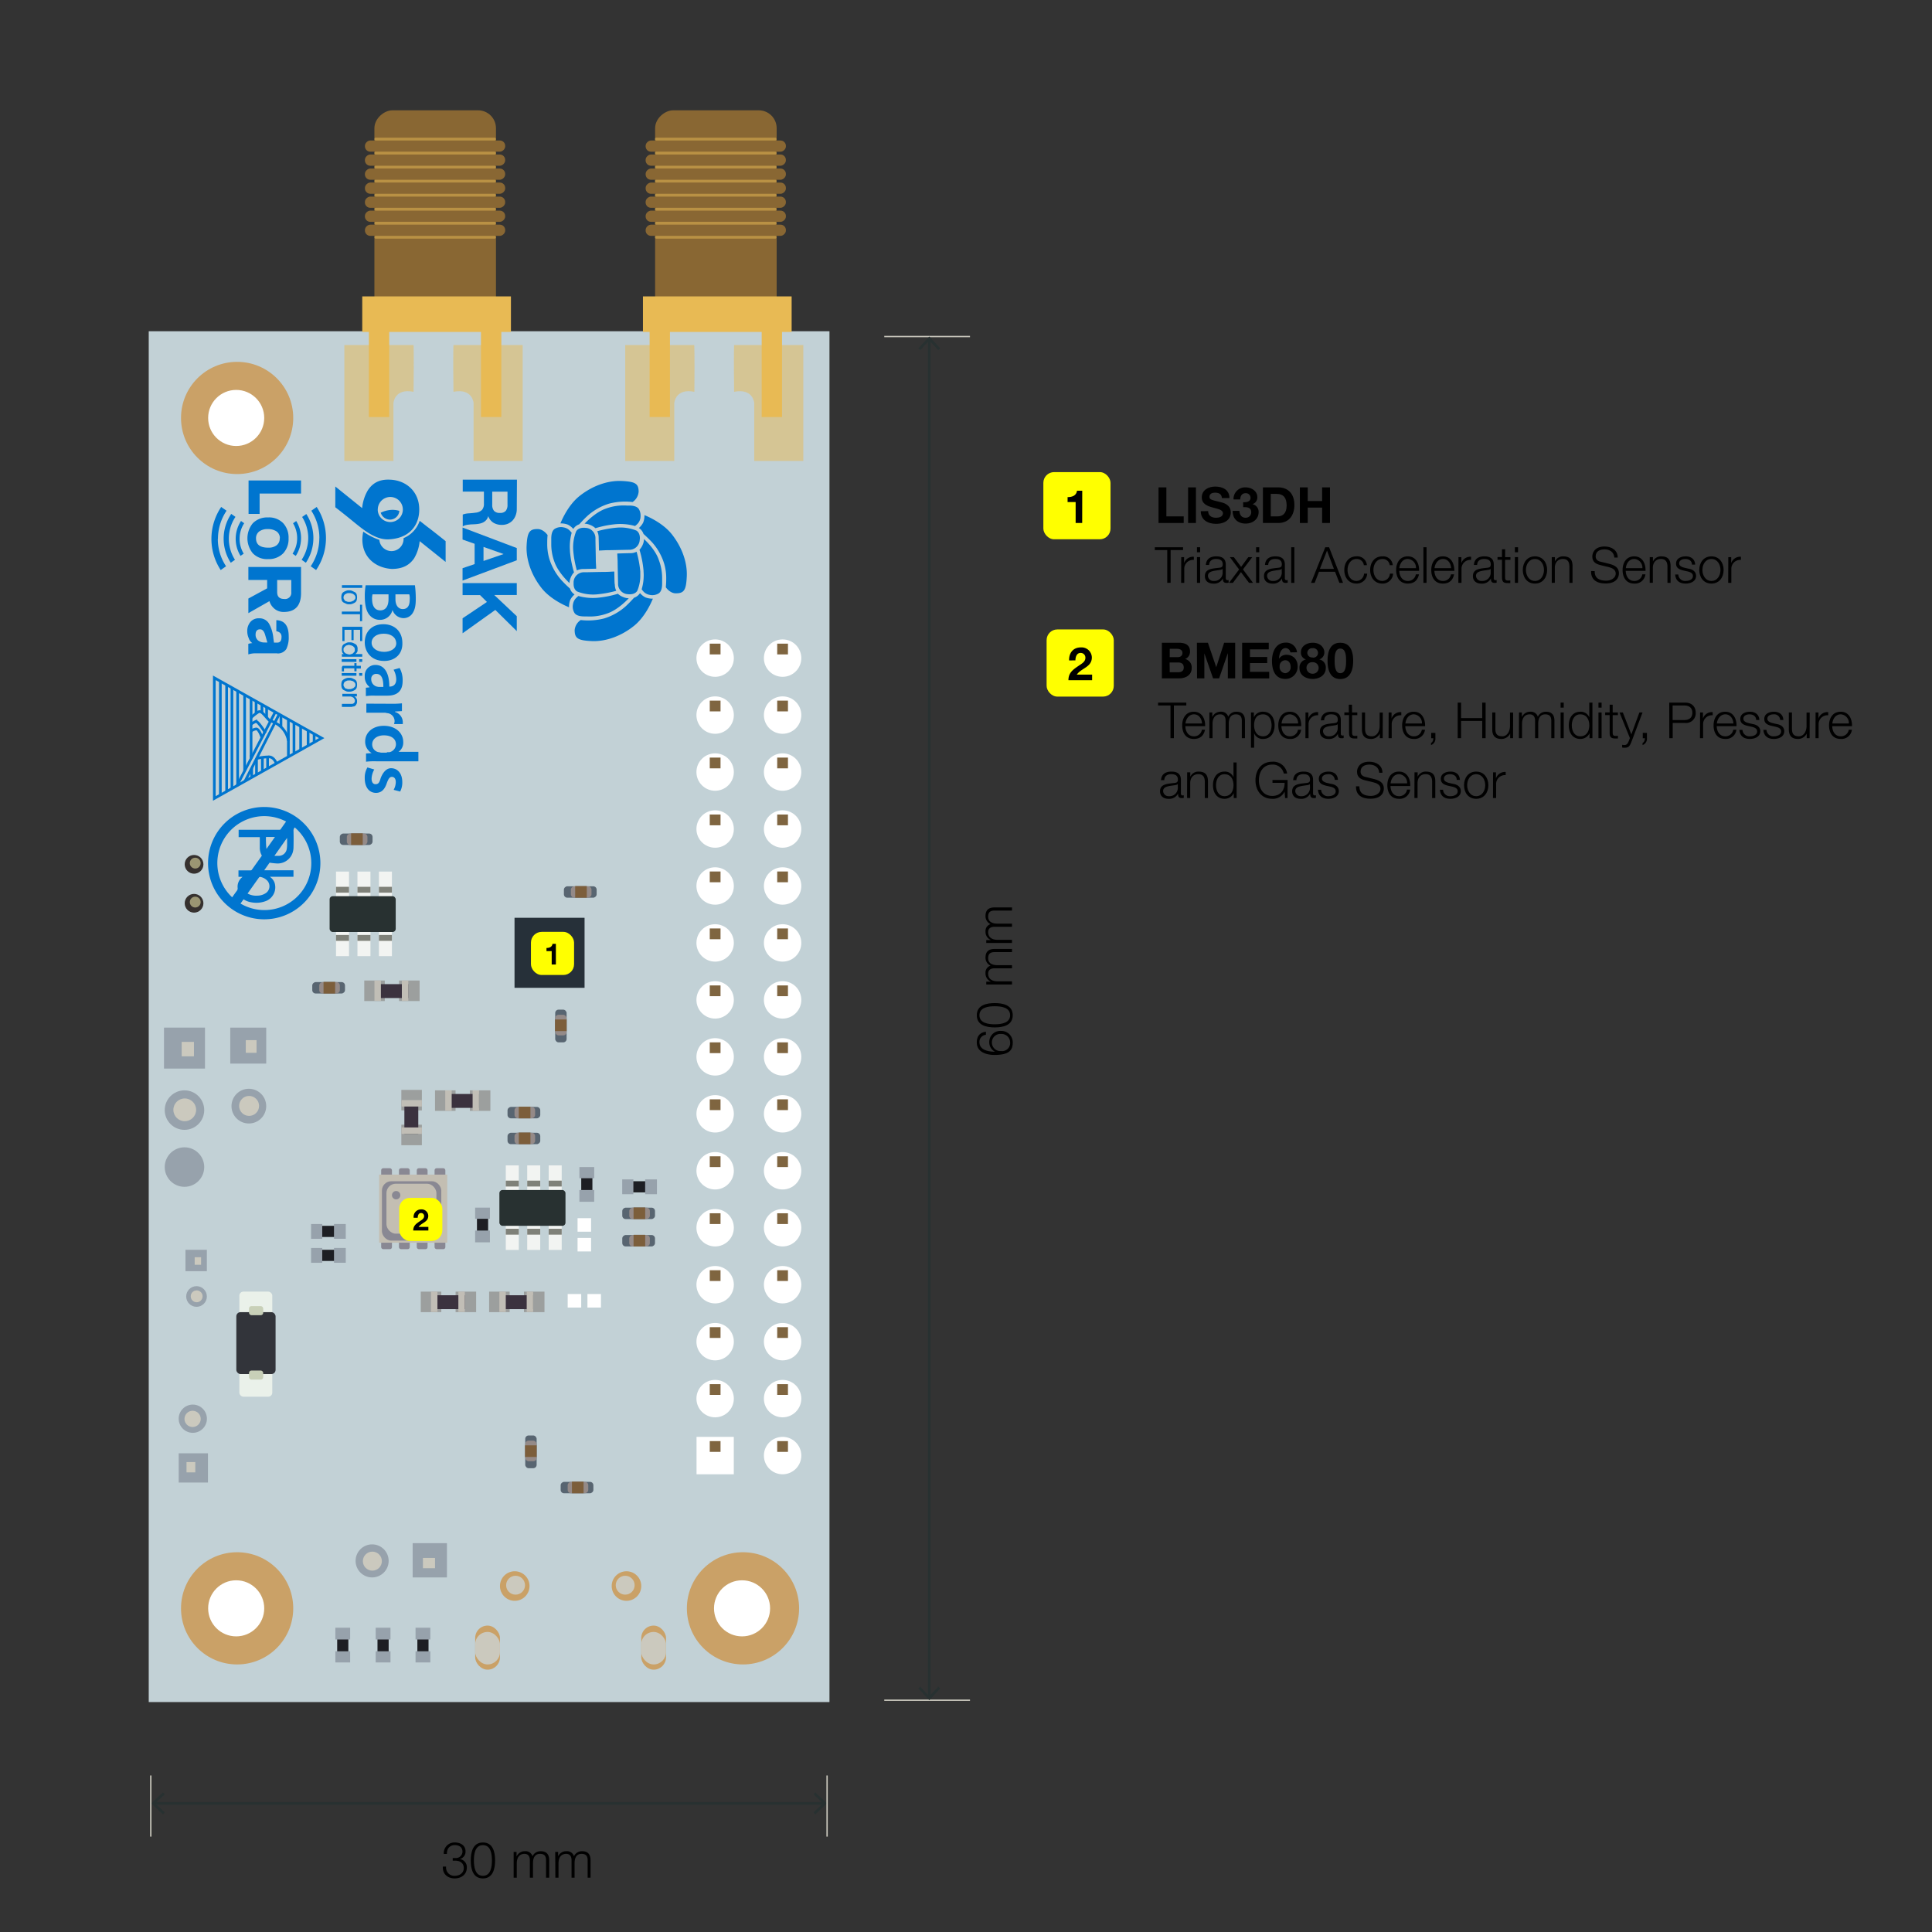 <svg id="Board_Back" data-name="Board Back" xmlns="http://www.w3.org/2000/svg" viewBox="0 0 720 720"><rect x="0" y="0" width="720" height="720" fill="#333333" stroke="none"/><defs><style>.cls-1{fill:#0e1115;}.cls-2{fill:#c2d1d6;}.cls-3{fill:#caa167;}.cls-4{fill:#fff;}.cls-5{fill:#896733;}.cls-6,.cls-7{fill:#e8ba54;}.cls-7{opacity:0.51;}.cls-8{fill:#586571;}.cls-9{fill:#948a88;}.cls-10{fill:#7c5e3b;}.cls-11{fill:#7f6540;}.cls-12{fill:#cbc9be;}.cls-13{fill:#1d1e23;}.cls-14{fill:#97a2ac;}.cls-15{fill:#36312f;}.cls-16{fill:#9b9673;}.cls-17{fill:#eaf1ea;}.cls-18{fill:#32343a;}.cls-19{fill:#c8d0b8;}.cls-20{fill:#263039;}.cls-21{fill:#9c9f9e;}.cls-22{fill:#3b323f;}.cls-23{fill:#c1beb6;}.cls-24{fill:#898893;}.cls-25{fill:#c3beb2;}.cls-26{fill:#f2f4f2;}.cls-27{fill:#7f8179;}.cls-28{fill:#283131;}.cls-29{fill:#0075cf;}.cls-30,.cls-31,.cls-32{fill:none;stroke-miterlimit:10;}.cls-30{stroke:#0075cf;}.cls-31{stroke:#cbc9be;stroke-width:0.5px;}.cls-32{stroke:#283131;}.cls-33{fill:#ff0;}</style></defs><path class="cls-1" d="M168.12,484.28a3.34,3.34,0,0,1,1.45-.33c.62,0,2.49-.06,3.13-.08,0-.5-.09-1.45-.09-2.06s0-2.24-.1-4.88v-.16a2.45,2.45,0,0,0-2.32-2.57c-1.81-.19-2.24.83-2.27.87a9.5,9.5,0,0,0-.68,3.86c0,.21,0,.43,0,.64A26,26,0,0,0,168.12,484.28Z"/><path class="cls-1" d="M166.33,487.3a3.68,3.68,0,0,1,.28-1.26,4,4,0,0,1,.8-1.3,23.88,23.88,0,0,1-1-4.94c0-.31,0-.64,0-1a11.54,11.54,0,0,1,.48-3.47,6,6,0,0,0-.53-.6,2.72,2.72,0,0,0-1.34-.68,2.87,2.87,0,0,0-2.07.29c-.6.31-.92,1.12-.92,2.4,0,.17,0,.35,0,.54s0,.52,0,.82a12,12,0,0,0,.78,4.2A14.57,14.57,0,0,0,166.33,487.3Z"/><path class="cls-1" d="M166.26,493a4.41,4.41,0,0,1,.3-1.76,4.14,4.14,0,0,1,1-1.26,3.7,3.7,0,0,1-.56-.48,2.88,2.88,0,0,1-.53-.93c-.19-.17-1.21-1.08-2.06-2a13.62,13.62,0,0,1-2.86-5.09,12.28,12.28,0,0,1-.47-3.64,17.31,17.31,0,0,1,.1-1.91,3.22,3.22,0,0,0-2.4-1.44c-1.94,0-2.42.78-2.58,4a15.45,15.45,0,0,0,3.63,10.12,16.69,16.69,0,0,0,6.43,4.45S166.26,493,166.26,493Z"/><path class="cls-1" d="M173.41,479.6c.48,0,1.44-.09,2.06-.09s3.19-.05,4.52-.08h.53a2.46,2.46,0,0,0,2.56-2.33c0-.14,0-.29,0-.42,0-1.45-.86-1.82-.9-1.83a10.11,10.11,0,0,0-4.5-.68A25.73,25.73,0,0,0,173,475a3.26,3.26,0,0,1,.34,1.46C173.33,476.77,173.36,477.55,173.41,479.6Z"/><path class="cls-1" d="M181.91,473.79a4.69,4.69,0,0,0,.61-.53,2.71,2.71,0,0,0,.67-1.34,3.37,3.37,0,0,0,.07-.69,3,3,0,0,0-.36-1.37c-.32-.6-1.12-.91-2.4-.91a4.35,4.35,0,0,1-.49,0H180a12.28,12.28,0,0,0-5,.76,14.68,14.68,0,0,0-4.95,3.55,3.57,3.57,0,0,1,1.26.27,3.83,3.83,0,0,1,1.3.8,24.35,24.35,0,0,1,4.94-1A12.77,12.77,0,0,1,181.91,473.79Z"/><path class="cls-1" d="M181.37,468.09a3.2,3.2,0,0,0,1.43-2.37c0-2-.77-2.46-4-2.62a15.38,15.38,0,0,0-10.12,3.63,16.81,16.81,0,0,0-4.45,6.43,4.54,4.54,0,0,1,1.78.3,4.45,4.45,0,0,1,1.27,1,3.38,3.38,0,0,1,.48-.57,2.69,2.69,0,0,1,.93-.53c.23-.25,1.11-1.23,2-2.06a13.9,13.9,0,0,1,5.09-2.86A15.2,15.2,0,0,1,181.37,468.09Z"/><path class="cls-1" d="M177.71,480.28c0,.51.08,1.46.08,2.06,0,.78.06,3.49.09,4.8v.26A2.45,2.45,0,0,0,180.2,490c1.82.19,2.27-.85,2.27-.87a10.23,10.23,0,0,0,.67-4.5,25,25,0,0,0-.85-4.73,3.3,3.3,0,0,1-1.46.34c-.56,0-2.19.06-3,.07Z"/><path class="cls-1" d="M183.52,488.78a4.61,4.61,0,0,0,.53.6,2.65,2.65,0,0,0,1.33.68,2.94,2.94,0,0,0,2.06-.29c.61-.33.92-1.12.92-2.4,0-.16,0-.34,0-.54s0-.52,0-.82a12.07,12.07,0,0,0-.79-4.21,14.68,14.68,0,0,0-3.54-4.95,3.46,3.46,0,0,1-.28,1.26,4,4,0,0,1-.79,1.31,24.24,24.24,0,0,1,1,4.94c0,.32,0,.65,0,1A12.08,12.08,0,0,1,183.52,488.78Z"/><path class="cls-1" d="M189.23,488.24a3.27,3.27,0,0,0,2.39,1.43c1.94,0,2.43-.77,2.58-4a15.54,15.54,0,0,0-3.62-10.12,16.7,16.7,0,0,0-6.44-4.44v0a4.36,4.36,0,0,1-.3,1.76,4.09,4.09,0,0,1-1,1.26,3.51,3.51,0,0,1,.56.49,2.83,2.83,0,0,1,.54.92c.31.28,1.26,1.15,2.06,2a13.84,13.84,0,0,1,2.85,5.08,12.33,12.33,0,0,1,.47,3.64A19,19,0,0,1,189.23,488.24Z"/><path class="cls-1" d="M167.33,487.5c0,1.45.86,1.82.9,1.83a10.11,10.11,0,0,0,4.5.68,25.27,25.27,0,0,0,4.72-.86,3.47,3.47,0,0,1-.33-1.46c0-.29,0-1.06-.07-3.12-.4,0-1.43.09-2.07.09s-2.24,0-4.89.09h-.17a2.46,2.46,0,0,0-2.56,2.33A1.93,1.93,0,0,0,167.33,487.5Z"/><path class="cls-1" d="M167.18,492.94a3,3,0,0,0,.36,1.37c.32.6,1.13.91,2.4.91l.54,0a12.12,12.12,0,0,0,5-.76,14.71,14.71,0,0,0,4.95-3.54,3.81,3.81,0,0,1-1.25-.28,3.62,3.62,0,0,1-1.3-.8,23.72,23.72,0,0,1-4.94,1,12.62,12.62,0,0,1-4.43-.45,4.69,4.69,0,0,0-.61.53,2.63,2.63,0,0,0-.67,1.34A3.44,3.44,0,0,0,167.18,492.94Z"/><path class="cls-1" d="M167.63,498.49c0,1.94.78,2.42,4,2.58a15.38,15.38,0,0,0,10.12-3.63,16.69,16.69,0,0,0,4.45-6.43,4.53,4.53,0,0,1-1.78-.3,4.19,4.19,0,0,1-1.27-1,3.09,3.09,0,0,1-.48.57,2.79,2.79,0,0,1-.93.53c-.28.31-1.14,1.27-2,2.06a13.62,13.62,0,0,1-5.09,2.86,15.16,15.16,0,0,1-5.54.37,3.23,3.23,0,0,0-1.43,2.37v0Z"/><path class="cls-1" d="M196.54,494.43a4.05,4.05,0,0,1,.28-1.56,3.57,3.57,0,0,1,.76-1.19,3.46,3.46,0,0,1,1.13-.76,3.63,3.63,0,0,1,1.37-.26,3.86,3.86,0,0,1,2,.48,3,3,0,0,1,1.26,1.55h0a2.08,2.08,0,0,1,.45-.86,2.4,2.4,0,0,1,.7-.56,3,3,0,0,1,.89-.31,6.67,6.67,0,0,1,1-.14l.72,0,.85-.07a5.06,5.06,0,0,0,.81-.14,2,2,0,0,0,.66-.3v2.83a4.9,4.9,0,0,1-1.46.29c-.56,0-1.1.08-1.62.16a2.48,2.48,0,0,0-1.47.61,2.12,2.12,0,0,0-.47,1.53v2.83h5v2.83H196.54Zm5.82,1a2.14,2.14,0,0,0-.44-1.46,1.76,1.76,0,0,0-1.4-.49,1.72,1.72,0,0,0-1.36.49,2.19,2.19,0,0,0-.42,1.46v3.1h3.62Z"/><path class="cls-1" d="M196.54,482.26l12.86-4.81v2.94l-2.87,1v4.81l2.87,1V490l-12.86-4.86Zm7.89-.16-4.72,1.62v0l4.72,1.67Z"/><path class="cls-1" d="M196.54,474h5.33l-5.33-5v-3.53l5.07,5,7.78-5.51v3.55l-5.78,3.87,1.64,1.62h4.14v2.84H196.54Z"/><rect class="cls-2" x="-73.15" y="252.03" width="510.87" height="253.69" transform="translate(-196.6 561.16) rotate(-90)"/><g id="Side_Circle" data-name="Side Circle"><circle class="cls-3" cx="276.89" cy="599.38" r="20.91"/><circle class="cls-4" cx="276.54" cy="599.38" r="10.45"/></g><g id="Side_Circle-2" data-name="Side Circle"><circle class="cls-3" cx="88.37" cy="599.38" r="20.91"/><circle class="cls-4" cx="88.02" cy="599.38" r="10.45"/></g><g id="Side_Circle-3" data-name="Side Circle"><circle class="cls-3" cx="88.37" cy="155.76" r="20.91"/><circle class="cls-4" cx="88.02" cy="155.76" r="10.45"/></g><rect class="cls-5" x="228.8" y="56.45" width="75.97" height="45.3" rx="6.67" transform="translate(187.69 345.88) rotate(-90)"/><rect class="cls-6" x="260.69" y="89.38" width="13.24" height="55.41" transform="translate(150.23 384.39) rotate(-90)"/><rect class="cls-5" x="264.65" y="59.67" width="4.18" height="52.27" rx="2" transform="translate(180.94 352.55) rotate(-90)"/><rect class="cls-5" x="264.65" y="54.44" width="4.18" height="52.27" rx="2" transform="translate(186.17 347.32) rotate(-90)"/><rect class="cls-5" x="264.65" y="49.21" width="4.18" height="52.27" rx="2" transform="translate(191.39 342.09) rotate(-90)"/><rect class="cls-5" x="264.65" y="43.99" width="4.18" height="52.27" rx="2" transform="translate(196.62 336.87) rotate(-90)"/><rect class="cls-5" x="264.65" y="38.76" width="4.18" height="52.27" rx="2" transform="translate(201.85 331.64) rotate(-90)"/><rect class="cls-5" x="264.65" y="33.53" width="4.18" height="52.27" rx="2" transform="translate(207.07 326.41) rotate(-90)"/><rect class="cls-5" x="264.65" y="28.31" width="4.18" height="52.27" rx="2" transform="translate(212.3 321.19) rotate(-90)"/><path class="cls-7" d="M273.58,128.58h25.79v43.21H281.08v-21.6s-.35-5.58-7.5-4.18C273.41,131.37,273.58,128.58,273.58,128.58Z"/><path class="cls-7" d="M258.73,128.58H233v43.21h18.29v-21.6s.35-5.58,7.49-4.18C258.91,131.37,258.73,128.58,258.73,128.58Z"/><rect class="cls-6" x="270.75" y="134.72" width="33.8" height="7.58" transform="translate(149.14 426.17) rotate(-90)"/><rect class="cls-6" x="228.98" y="134.72" width="33.8" height="7.58" transform="translate(107.37 384.39) rotate(-90)"/><rect class="cls-7" x="244.08" y="51.31" width="45.29" height="1.05" rx="0.45" transform="translate(533.45 103.66) rotate(-180)"/><rect class="cls-7" x="244.08" y="56.53" width="45.29" height="1.05" rx="0.45" transform="translate(533.45 114.11) rotate(-180)"/><rect class="cls-7" x="244.08" y="61.76" width="45.29" height="1.05" rx="0.45" transform="translate(533.45 124.57) rotate(-180)"/><rect class="cls-7" x="244.08" y="66.99" width="45.29" height="1.05" rx="0.45" transform="translate(533.45 135.02) rotate(-180)"/><rect class="cls-7" x="244.08" y="72.21" width="45.29" height="1.05" rx="0.45" transform="translate(533.45 145.47) rotate(-180)"/><rect class="cls-7" x="244.08" y="77.44" width="45.29" height="1.05" rx="0.45" transform="translate(533.45 155.93) rotate(-180)"/><rect class="cls-7" x="244.08" y="82.67" width="45.29" height="1.05" rx="0.45" transform="translate(533.45 166.38) rotate(-180)"/><rect class="cls-7" x="244.08" y="87.9" width="45.29" height="1.05" rx="0.45" transform="translate(533.45 176.84) rotate(-180)"/><rect class="cls-5" x="124.19" y="56.45" width="75.97" height="45.3" rx="6.67" transform="translate(83.08 241.27) rotate(-90)"/><path class="cls-7" d="M169,128.58h25.79v43.21h-18.3v-21.6s-.35-5.58-7.49-4.18C168.8,131.37,169,128.58,169,128.58Z"/><path class="cls-7" d="M154.12,128.58H128.33v43.21h18.3v-21.6s.35-5.58,7.49-4.18C154.3,131.37,154.12,128.58,154.12,128.58Z"/><rect class="cls-6" x="156.08" y="89.38" width="13.24" height="55.41" transform="translate(45.62 279.78) rotate(-90)"/><rect class="cls-5" x="160.04" y="59.67" width="4.18" height="52.27" rx="2" transform="translate(76.33 247.94) rotate(-90)"/><rect class="cls-5" x="160.04" y="54.44" width="4.18" height="52.27" rx="2" transform="translate(81.55 242.71) rotate(-90)"/><rect class="cls-5" x="160.04" y="49.21" width="4.18" height="52.27" rx="2" transform="translate(86.78 237.48) rotate(-90)"/><rect class="cls-5" x="160.04" y="43.99" width="4.18" height="52.27" rx="2" transform="translate(92.01 232.25) rotate(-90)"/><rect class="cls-5" x="160.04" y="38.76" width="4.18" height="52.27" rx="2" transform="translate(97.23 227.03) rotate(-90)"/><rect class="cls-5" x="160.04" y="33.53" width="4.18" height="52.27" rx="2" transform="translate(102.46 221.8) rotate(-90)"/><rect class="cls-5" x="160.04" y="28.31" width="4.18" height="52.27" rx="2" transform="translate(107.69 216.57) rotate(-90)"/><rect class="cls-7" x="139.53" y="51.31" width="45.29" height="1.05" rx="0.45" transform="translate(324.35 103.66) rotate(-180)"/><rect class="cls-7" x="139.53" y="56.53" width="45.29" height="1.05" rx="0.45" transform="translate(324.35 114.11) rotate(-180)"/><rect class="cls-7" x="139.53" y="61.76" width="45.29" height="1.05" rx="0.45" transform="translate(324.35 124.57) rotate(-180)"/><rect class="cls-7" x="139.53" y="66.99" width="45.29" height="1.05" rx="0.45" transform="translate(324.35 135.02) rotate(-180)"/><rect class="cls-7" x="139.53" y="72.21" width="45.29" height="1.05" rx="0.45" transform="translate(324.35 145.47) rotate(-180)"/><rect class="cls-7" x="139.53" y="77.44" width="45.29" height="1.05" rx="0.45" transform="translate(324.35 155.93) rotate(-180)"/><rect class="cls-7" x="139.53" y="82.67" width="45.29" height="1.05" rx="0.45" transform="translate(324.35 166.38) rotate(-180)"/><rect class="cls-7" x="139.53" y="87.9" width="45.29" height="1.05" rx="0.45" transform="translate(324.35 176.84) rotate(-180)"/><rect class="cls-6" x="166.14" y="134.72" width="33.8" height="7.58" transform="translate(44.53 321.55) rotate(-90)"/><rect class="cls-6" x="124.36" y="134.72" width="33.8" height="7.58" transform="translate(2.75 279.78) rotate(-90)"/><rect class="cls-8" x="195.74" y="534.97" width="4.25" height="12.2" rx="1.26" transform="translate(395.73 1082.13) rotate(-180)"/><rect class="cls-9" x="195.74" y="536.88" width="4.25" height="7.67" rx="1.26" transform="translate(395.73 1081.44) rotate(-180)"/><rect class="cls-10" x="195.65" y="538.63" width="4.33" height="4.33" transform="translate(395.64 1081.59) rotate(-180)"/><rect class="cls-8" x="212.92" y="548.27" width="4.25" height="12.2" rx="1.26" transform="translate(-339.33 769.42) rotate(-90)"/><rect class="cls-9" x="213.27" y="550.54" width="4.25" height="7.67" rx="1.26" transform="translate(-338.98 769.76) rotate(-90)"/><rect class="cls-10" x="213.15" y="552.16" width="4.33" height="4.33" transform="translate(-339.01 769.64) rotate(-90)"/><rect class="cls-8" x="235.88" y="456.29" width="4.25" height="12.2" rx="1.26" transform="translate(-224.39 700.39) rotate(-90)"/><rect class="cls-9" x="236.23" y="458.55" width="4.25" height="7.67" rx="1.26" transform="translate(-224.04 700.74) rotate(-90)"/><rect class="cls-10" x="236.11" y="460.18" width="4.33" height="4.33" transform="translate(-224.07 700.62) rotate(-90)"/><rect class="cls-8" x="235.88" y="446.09" width="4.25" height="12.2" rx="1.26" transform="translate(-214.19 690.19) rotate(-90)"/><rect class="cls-9" x="236.23" y="448.36" width="4.25" height="7.67" rx="1.26" transform="translate(-213.84 690.54) rotate(-90)"/><rect class="cls-10" x="236.11" y="449.98" width="4.33" height="4.33" transform="translate(-213.87 690.42) rotate(-90)"/><rect class="cls-8" x="193.11" y="418.17" width="4.25" height="12.2" rx="1.26" transform="translate(-229.03 619.51) rotate(-90)"/><rect class="cls-9" x="193.46" y="420.43" width="4.25" height="7.67" rx="1.26" transform="translate(-228.68 619.85) rotate(-90)"/><rect class="cls-10" x="193.34" y="422.06" width="4.33" height="4.33" transform="translate(-228.71 619.73) rotate(-90)"/><rect class="cls-8" x="193.11" y="408.55" width="4.25" height="12.2" rx="1.26" transform="translate(-219.41 609.88) rotate(-90)"/><rect class="cls-9" x="193.46" y="410.81" width="4.25" height="7.67" rx="1.26" transform="translate(-219.06 610.23) rotate(-90)"/><rect class="cls-10" x="193.34" y="412.43" width="4.33" height="4.33" transform="translate(-219.09 610.11) rotate(-90)"/><rect class="cls-8" x="120.34" y="362.03" width="4.25" height="12.2" rx="1.26" transform="translate(-245.66 490.59) rotate(-90)"/><rect class="cls-9" x="120.69" y="364.3" width="4.25" height="7.67" rx="1.26" transform="translate(-245.32 490.94) rotate(-90)"/><rect class="cls-10" x="120.57" y="365.92" width="4.33" height="4.33" transform="translate(-245.35 490.82) rotate(-90)"/><rect class="cls-8" x="214.12" y="326.32" width="4.25" height="12.2" rx="1.26" transform="translate(-116.17 548.66) rotate(-90)"/><rect class="cls-9" x="214.47" y="328.58" width="4.25" height="7.67" rx="1.26" transform="translate(-115.82 549.01) rotate(-90)"/><rect class="cls-10" x="214.35" y="330.21" width="4.33" height="4.33" transform="translate(-115.86 548.89) rotate(-90)"/><rect class="cls-8" x="130.62" y="306.66" width="4.25" height="12.2" rx="1.26" transform="translate(-180.02 445.51) rotate(-90)"/><rect class="cls-9" x="130.97" y="308.93" width="4.25" height="7.67" rx="1.26" transform="translate(-179.67 445.86) rotate(-90)"/><rect class="cls-10" x="130.85" y="310.55" width="4.33" height="4.33" transform="translate(-179.7 445.74) rotate(-90)"/><rect class="cls-8" x="206.91" y="376.27" width="4.25" height="12.2" rx="1.26" transform="translate(418.07 764.73) rotate(-180)"/><rect class="cls-9" x="206.91" y="378.18" width="4.25" height="7.67" rx="1.26" transform="translate(418.07 764.04) rotate(-180)"/><rect class="cls-10" x="206.82" y="379.93" width="4.33" height="4.33" transform="translate(417.98 764.19) rotate(-180)"/><circle class="cls-4" cx="291.65" cy="245.26" r="6.97"/><rect class="cls-11" x="289.64" y="239.87" width="4.01" height="4.01"/><circle class="cls-4" cx="291.65" cy="266.49" r="6.97"/><rect class="cls-11" x="289.64" y="261.1" width="4.01" height="4.01"/><circle class="cls-4" cx="291.65" cy="287.72" r="6.97"/><rect class="cls-11" x="289.64" y="282.33" width="4.01" height="4.01"/><circle class="cls-4" cx="291.65" cy="308.95" r="6.97"/><rect class="cls-11" x="289.64" y="303.55" width="4.01" height="4.01"/><circle class="cls-4" cx="291.65" cy="330.18" r="6.97"/><rect class="cls-11" x="289.64" y="324.78" width="4.01" height="4.01"/><circle class="cls-4" cx="291.65" cy="351.4" r="6.97"/><rect class="cls-11" x="289.64" y="346.01" width="4.01" height="4.01"/><circle class="cls-4" cx="291.65" cy="372.63" r="6.97"/><rect class="cls-11" x="289.64" y="367.24" width="4.01" height="4.01"/><circle class="cls-4" cx="291.65" cy="393.86" r="6.97"/><rect class="cls-11" x="289.64" y="388.46" width="4.01" height="4.01"/><circle class="cls-4" cx="291.65" cy="415.09" r="6.97"/><rect class="cls-11" x="289.64" y="409.69" width="4.01" height="4.01"/><circle class="cls-4" cx="291.65" cy="436.31" r="6.97"/><rect class="cls-11" x="289.64" y="430.92" width="4.01" height="4.01"/><circle class="cls-4" cx="291.65" cy="457.54" r="6.97"/><rect class="cls-11" x="289.64" y="452.15" width="4.01" height="4.01"/><circle class="cls-4" cx="291.65" cy="478.77" r="6.97"/><rect class="cls-11" x="289.64" y="473.38" width="4.01" height="4.01"/><circle class="cls-4" cx="291.65" cy="500" r="6.97"/><rect class="cls-11" x="289.64" y="494.6" width="4.01" height="4.01"/><circle class="cls-4" cx="291.65" cy="521.22" r="6.97"/><rect class="cls-11" x="289.64" y="515.83" width="4.01" height="4.01"/><circle class="cls-4" cx="291.65" cy="542.45" r="6.97"/><rect class="cls-11" x="289.64" y="537.06" width="4.01" height="4.01"/><circle class="cls-4" cx="266.51" cy="245.26" r="6.97"/><rect class="cls-11" x="264.51" y="239.87" width="4.01" height="4.01"/><circle class="cls-4" cx="266.51" cy="266.49" r="6.97"/><rect class="cls-11" x="264.51" y="261.1" width="4.01" height="4.01"/><circle class="cls-4" cx="266.51" cy="287.72" r="6.97"/><rect class="cls-11" x="264.51" y="282.33" width="4.01" height="4.01"/><circle class="cls-4" cx="266.51" cy="308.95" r="6.97"/><rect class="cls-11" x="264.51" y="303.55" width="4.01" height="4.01"/><circle class="cls-4" cx="266.51" cy="330.18" r="6.97"/><rect class="cls-11" x="264.51" y="324.78" width="4.01" height="4.01"/><circle class="cls-4" cx="266.51" cy="351.4" r="6.97"/><rect class="cls-11" x="264.51" y="346.01" width="4.01" height="4.01"/><circle class="cls-4" cx="266.51" cy="372.63" r="6.97"/><rect class="cls-11" x="264.51" y="367.24" width="4.01" height="4.01"/><circle class="cls-4" cx="266.51" cy="393.86" r="6.97"/><rect class="cls-11" x="264.51" y="388.46" width="4.01" height="4.01"/><circle class="cls-4" cx="266.51" cy="415.09" r="6.97"/><rect class="cls-11" x="264.51" y="409.69" width="4.01" height="4.01"/><circle class="cls-4" cx="266.51" cy="436.31" r="6.97"/><rect class="cls-11" x="264.51" y="430.92" width="4.01" height="4.01"/><circle class="cls-4" cx="266.51" cy="457.54" r="6.97"/><rect class="cls-11" x="264.51" y="452.15" width="4.01" height="4.01"/><circle class="cls-4" cx="266.51" cy="478.77" r="6.97"/><rect class="cls-11" x="264.51" y="473.38" width="4.01" height="4.01"/><circle class="cls-4" cx="266.51" cy="500" r="6.97"/><rect class="cls-11" x="264.51" y="494.6" width="4.01" height="4.01"/><circle class="cls-4" cx="266.51" cy="521.22" r="6.97"/><rect class="cls-11" x="264.51" y="515.83" width="4.01" height="4.01"/><rect class="cls-4" x="259.58" y="535.48" width="13.88" height="13.94"/><rect class="cls-11" x="264.51" y="537.06" width="4.01" height="4.01"/><rect class="cls-3" x="177.09" y="605.81" width="9.23" height="16.43" rx="4.61"/><rect class="cls-12" x="177.09" y="608.18" width="9.23" height="12.11" rx="4.61"/><rect class="cls-3" x="238.98" y="605.81" width="9.23" height="16.43" rx="4.61"/><rect class="cls-12" x="238.98" y="608.18" width="9.23" height="12.11" rx="4.61"/><circle class="cls-3" cx="191.83" cy="591.07" r="5.51"/><circle class="cls-12" cx="192.14" cy="590.76" r="3.52"/><circle class="cls-3" cx="233.47" cy="591.07" r="5.51"/><circle class="cls-12" cx="232.99" cy="590.76" r="3.52"/><rect class="cls-13" x="125.66" y="609.83" width="4.16" height="6.9"/><rect class="cls-14" x="124.98" y="606.6" width="5.51" height="4.39"/><rect class="cls-14" x="124.98" y="615.38" width="5.51" height="4.16"/><rect class="cls-13" x="120.1" y="464.4" width="4.16" height="6.9" transform="translate(590.03 345.66) rotate(90)"/><rect class="cls-14" x="123.91" y="465.65" width="5.51" height="4.39" transform="translate(594.51 341.17) rotate(90)"/><rect class="cls-14" x="115.25" y="465.76" width="5.51" height="4.16" transform="translate(585.85 349.84) rotate(90)"/><rect class="cls-13" x="120.1" y="455.46" width="4.16" height="6.9" transform="translate(581.1 336.73) rotate(90)"/><rect class="cls-14" x="123.91" y="456.72" width="5.51" height="4.39" transform="translate(585.58 332.24) rotate(90)"/><rect class="cls-14" x="115.25" y="456.83" width="5.51" height="4.16" transform="translate(576.92 340.91) rotate(90)"/><rect class="cls-13" x="236.06" y="438.84" width="4.16" height="6.9" transform="translate(680.43 204.15) rotate(90)"/><rect class="cls-14" x="239.87" y="440.1" width="5.51" height="4.39" transform="translate(684.92 199.66) rotate(90)"/><rect class="cls-14" x="231.2" y="440.21" width="5.51" height="4.16" transform="translate(676.25 208.33) rotate(90)"/><rect class="cls-13" x="216.6" y="437.74" width="4.16" height="6.9" transform="translate(437.37 882.38) rotate(180)"/><rect class="cls-14" x="215.93" y="443.48" width="5.51" height="4.39" transform="translate(437.37 891.35) rotate(180)"/><rect class="cls-14" x="215.93" y="434.93" width="5.51" height="4.16" transform="translate(437.37 874.02) rotate(180)"/><rect class="cls-13" x="177.74" y="452.86" width="4.16" height="6.9" transform="translate(359.65 912.61) rotate(180)"/><rect class="cls-14" x="177.07" y="458.6" width="5.51" height="4.39" transform="translate(359.65 921.58) rotate(180)"/><rect class="cls-14" x="177.07" y="450.04" width="5.51" height="4.16" transform="translate(359.65 904.25) rotate(180)"/><rect class="cls-13" x="140.68" y="609.83" width="4.16" height="6.9"/><rect class="cls-14" x="140.01" y="606.6" width="5.51" height="4.39"/><rect class="cls-14" x="140.01" y="615.38" width="5.51" height="4.16"/><rect class="cls-13" x="155.54" y="609.83" width="4.16" height="6.9"/><rect class="cls-14" x="154.86" y="606.6" width="5.51" height="4.39"/><rect class="cls-14" x="154.86" y="615.38" width="5.51" height="4.16"/><rect class="cls-14" x="153.79" y="575.09" width="12.77" height="12.77"/><rect class="cls-12" x="157.62" y="580.6" width="4.5" height="3.83"/><circle class="cls-14" cx="138.68" cy="581.7" r="6.16"/><circle class="cls-12" cx="138.77" cy="581.79" r="3.54"/><rect class="cls-14" x="66.59" y="541.6" width="10.9" height="10.9" transform="translate(619.1 475.01) rotate(90)"/><rect class="cls-12" x="69.23" y="545.16" width="3.84" height="3.27" transform="translate(617.94 475.64) rotate(90)"/><circle class="cls-14" cx="71.85" cy="528.71" r="5.26"/><circle class="cls-12" cx="71.78" cy="528.78" r="3.03"/><rect class="cls-14" x="69.11" y="465.76" width="7.97" height="7.97" transform="translate(-396.64 542.84) rotate(-90)"/><rect class="cls-12" x="72.34" y="468.74" width="2.81" height="2.39" transform="translate(-396.19 543.68) rotate(-90)"/><circle class="cls-14" cx="73.24" cy="483.16" r="3.85"/><circle class="cls-12" cx="73.29" cy="483.1" r="2.21"/><rect class="cls-14" x="85.81" y="382.97" width="13.4" height="13.4" transform="translate(-297.16 482.18) rotate(-90)"/><rect class="cls-12" x="91.24" y="387.99" width="4.72" height="4.01" transform="translate(-296.39 483.59) rotate(-90)"/><circle class="cls-14" cx="92.74" cy="412.22" r="6.47"/><circle class="cls-12" cx="92.83" cy="412.14" r="3.72"/><rect class="cls-14" x="61.12" y="382.97" width="15.27" height="15.27" transform="translate(-321.85 459.35) rotate(-90)"/><rect class="cls-12" x="67.31" y="388.68" width="5.38" height="4.57" transform="translate(-320.97 460.97) rotate(-90)"/><circle class="cls-14" cx="68.75" cy="413.7" r="7.36"/><circle class="cls-14" cx="68.75" cy="434.93" r="7.36"/><circle class="cls-12" cx="68.85" cy="413.6" r="4.24"/><circle class="cls-15" cx="72.32" cy="322.11" r="3.49"/><circle class="cls-16" cx="72.76" cy="321.66" r="2.02"/><circle class="cls-15" cx="72.32" cy="336.62" r="3.49"/><circle class="cls-16" cx="72.76" cy="336.18" r="2.02"/><rect class="cls-17" x="89.2" y="481.35" width="12.27" height="39.16" rx="1.5"/><rect class="cls-18" x="88.07" y="489" width="14.63" height="23.07" rx="1.56"/><rect class="cls-19" x="92.8" y="486.75" width="5.29" height="3.38" rx="0.89"/><rect class="cls-19" x="92.8" y="510.76" width="5.29" height="3.38" rx="0.89"/><rect class="cls-20" x="191.75" y="342.03" width="26.1" height="26.1"/><rect class="cls-4" x="211.56" y="482.25" width="5.04" height="5.04"/><rect class="cls-4" x="218.92" y="482.25" width="5.04" height="5.04"/><rect class="cls-4" x="215.24" y="453.98" width="5.04" height="5.04" transform="translate(674.26 238.74) rotate(90)"/><rect class="cls-4" x="215.24" y="461.34" width="5.04" height="5.04" transform="translate(681.62 246.1) rotate(90)"/><rect class="cls-21" x="182.28" y="481.35" width="7.65" height="7.65"/><rect class="cls-21" x="195.26" y="481.35" width="7.65" height="7.65"/><rect class="cls-22" x="186.84" y="482.7" width="11.85" height="5.18"/><rect class="cls-23" x="186.09" y="481.35" width="2.4" height="7.58"/><rect class="cls-23" x="196.29" y="481.35" width="2.4" height="7.58"/><rect class="cls-21" x="156.81" y="481.35" width="7.65" height="7.65"/><rect class="cls-21" x="169.79" y="481.35" width="7.65" height="7.65"/><rect class="cls-22" x="161.37" y="482.7" width="11.85" height="5.18"/><rect class="cls-23" x="160.62" y="481.35" width="2.4" height="7.58"/><rect class="cls-23" x="170.82" y="481.35" width="2.4" height="7.58"/><rect class="cls-21" x="135.75" y="365.41" width="7.65" height="7.65"/><rect class="cls-21" x="148.73" y="365.41" width="7.65" height="7.65"/><rect class="cls-22" x="140.3" y="366.76" width="11.85" height="5.18"/><rect class="cls-23" x="139.55" y="365.41" width="2.4" height="7.58"/><rect class="cls-23" x="149.76" y="365.41" width="2.4" height="7.58"/><rect class="cls-21" x="162.12" y="406.34" width="7.65" height="7.65"/><rect class="cls-21" x="175.1" y="406.34" width="7.65" height="7.65"/><rect class="cls-22" x="166.68" y="407.69" width="11.85" height="5.18"/><rect class="cls-23" x="165.93" y="406.34" width="2.4" height="7.58"/><rect class="cls-23" x="176.13" y="406.34" width="2.4" height="7.58"/><rect class="cls-21" x="149.57" y="406.17" width="7.65" height="7.65" transform="translate(563.39 256.6) rotate(90)"/><rect class="cls-21" x="149.57" y="419.15" width="7.65" height="7.65" transform="translate(576.37 269.57) rotate(90)"/><rect class="cls-22" x="147.36" y="414.06" width="11.85" height="5.18" transform="translate(569.94 263.37) rotate(90)"/><rect class="cls-23" x="152.23" y="407.39" width="2.4" height="7.58" transform="translate(564.61 257.74) rotate(90)"/><rect class="cls-23" x="152.23" y="417.59" width="2.4" height="7.58" transform="translate(574.81 267.94) rotate(90)"/><rect class="cls-24" x="142.05" y="435.36" width="4.02" height="4.5" rx="0.76"/><rect class="cls-24" x="148.68" y="435.36" width="4.02" height="4.5" rx="0.76"/><rect class="cls-24" x="155.32" y="435.36" width="4.02" height="4.5" rx="0.76"/><rect class="cls-24" x="161.95" y="435.36" width="4.02" height="4.5" rx="0.76"/><rect class="cls-24" x="142.05" y="461.03" width="4.02" height="4.5" rx="0.76"/><rect class="cls-24" x="148.68" y="461.03" width="4.02" height="4.5" rx="0.76"/><rect class="cls-24" x="155.32" y="461.03" width="4.02" height="4.5" rx="0.76"/><rect class="cls-24" x="161.95" y="461.03" width="4.02" height="4.5" rx="0.76"/><rect class="cls-25" x="141.3" y="437.74" width="25.38" height="25.38"/><rect class="cls-24" x="142.33" y="440.21" width="22.13" height="22.13" rx="3.49"/><rect class="cls-25" x="144.02" y="441.13" width="18.62" height="18.62" rx="3.49"/><circle class="cls-24" cx="147.63" cy="445.41" r="1.56"/><rect class="cls-26" x="188.49" y="434.31" width="4.85" height="11.37"/><rect class="cls-27" x="188.49" y="439.99" width="4.85" height="2.19"/><rect class="cls-26" x="196.48" y="434.31" width="4.85" height="11.37"/><rect class="cls-27" x="196.48" y="439.99" width="4.85" height="2.19"/><rect class="cls-26" x="204.48" y="434.31" width="4.85" height="11.37"/><rect class="cls-27" x="204.48" y="439.99" width="4.85" height="2.19"/><rect class="cls-26" x="188.49" y="454.44" width="4.85" height="11.37"/><rect class="cls-27" x="188.49" y="457.93" width="4.85" height="2.19"/><rect class="cls-26" x="196.48" y="454.44" width="4.85" height="11.37"/><rect class="cls-27" x="196.48" y="457.93" width="4.85" height="2.19"/><rect class="cls-26" x="204.48" y="454.44" width="4.85" height="11.37"/><rect class="cls-27" x="204.48" y="457.93" width="4.85" height="2.19"/><rect class="cls-28" x="186.11" y="443.48" width="24.63" height="13.35" rx="1.18"/><rect class="cls-26" x="125.22" y="324.81" width="4.85" height="11.37"/><rect class="cls-27" x="125.22" y="330.49" width="4.85" height="2.19"/><rect class="cls-26" x="133.21" y="324.81" width="4.85" height="11.37"/><rect class="cls-27" x="133.21" y="330.49" width="4.85" height="2.19"/><rect class="cls-26" x="141.21" y="324.81" width="4.85" height="11.37"/><rect class="cls-27" x="141.21" y="330.49" width="4.85" height="2.19"/><rect class="cls-26" x="125.22" y="344.95" width="4.85" height="11.37"/><rect class="cls-27" x="125.22" y="348.44" width="4.85" height="2.19"/><rect class="cls-26" x="133.21" y="344.95" width="4.85" height="11.37"/><rect class="cls-27" x="133.21" y="348.44" width="4.85" height="2.19"/><rect class="cls-26" x="141.21" y="344.95" width="4.85" height="11.37"/><rect class="cls-27" x="141.21" y="348.44" width="4.85" height="2.19"/><rect class="cls-28" x="122.84" y="333.98" width="24.63" height="13.35" rx="1.18"/><path class="cls-29" d="M237.24,205.62a5.15,5.15,0,0,1-2.29.53c-1,0-3.9.1-4.9.12,0,.79.13,2.29.13,3.23s.06,3.53.15,7.67v.27a3.86,3.86,0,0,0,3.65,4c2.84.3,3.53-1.31,3.56-1.36a14.84,14.84,0,0,0,1.08-6.08c0-.32,0-.66,0-1A40.92,40.92,0,0,0,237.24,205.62Z"/><path class="cls-29" d="M240,200.89a5.47,5.47,0,0,1-.43,2,6.54,6.54,0,0,1-1.25,2,37.78,37.78,0,0,1,1.51,7.77c0,.49.06,1,.06,1.51a18.34,18.34,0,0,1-.76,5.45,9.42,9.42,0,0,0,.83,1,4.19,4.19,0,0,0,2.11,1.06,4.58,4.58,0,0,0,3.25-.45c.95-.5,1.44-1.77,1.44-3.77,0-.27,0-.55,0-.85s0-.82,0-1.29a18.9,18.9,0,0,0-1.23-6.61C244.42,205.3,241.41,202.18,240,200.89Z"/><path class="cls-29" d="M240.16,192a6.78,6.78,0,0,1-.48,2.77,6.6,6.6,0,0,1-1.59,2,4.72,4.72,0,0,1,.89.75,4.51,4.51,0,0,1,.84,1.46c.3.27,1.89,1.71,3.23,3.16a21.39,21.39,0,0,1,4.49,8,19.24,19.24,0,0,1,.74,5.72c0,1.46-.12,2.63-.15,3,.3.44,1.76,2.29,3.76,2.25,3.05,0,3.81-1.21,4.05-6.24.27-5.29-1.85-11.12-5.69-15.91-3.24-4-8.48-6.34-10.11-7C240.16,191.92,240.16,191.94,240.16,192Z"/><path class="cls-29" d="M228.93,213c-.76,0-2.27.13-3.24.13-1.13,0-5,.08-7.1.13l-.83,0a3.85,3.85,0,0,0-4,3.66c0,.22,0,.45,0,.66,0,2.27,1.34,2.86,1.4,2.88a16.12,16.12,0,0,0,7.08,1.06,40.34,40.34,0,0,0,7.42-1.35,5.26,5.26,0,0,1-.53-2.29C229,217.44,229,216.21,228.93,213Z"/><path class="cls-29" d="M215.56,222.11a8.2,8.2,0,0,0-.94.84,4.16,4.16,0,0,0-1.06,2.1,5.25,5.25,0,0,0-.12,1.08,4.52,4.52,0,0,0,.57,2.15c.51.95,1.76,1.44,3.77,1.44.23,0,.49,0,.77,0h.1a18.83,18.83,0,0,0,7.89-1.19c3.35-1.21,6.48-4.2,7.78-5.57a5.45,5.45,0,0,1-2-.43,6,6,0,0,1-2.05-1.25,38.26,38.26,0,0,1-7.76,1.51A20,20,0,0,1,215.56,222.11Z"/><path class="cls-29" d="M216.42,231.07a5,5,0,0,0-2.26,3.73c0,3.1,1.21,3.86,6.25,4.11,5.28.26,11.08-1.82,15.9-5.7,4-3.24,6.34-8.48,7-10.11a7,7,0,0,1-2.8-.48,6.58,6.58,0,0,1-2-1.59,4.94,4.94,0,0,1-.76.89,4.23,4.23,0,0,1-1.46.84c-.36.39-1.74,1.93-3.16,3.23a21.51,21.51,0,0,1-8,4.49A24,24,0,0,1,216.42,231.07Z"/><path class="cls-29" d="M222.17,211.91c0-.8-.13-2.29-.13-3.24,0-1.21-.1-5.47-.13-7.53v-.42a3.85,3.85,0,0,0-3.66-4c-2.86-.31-3.56,1.34-3.56,1.36a16,16,0,0,0-1.06,7.08,39.5,39.5,0,0,0,1.35,7.42,5.49,5.49,0,0,1,2.29-.53c.87,0,3.44-.09,4.69-.11Z"/><path class="cls-29" d="M213.05,198.56a8.33,8.33,0,0,0-.84-.94,4.08,4.08,0,0,0-2.1-1.06,4.44,4.44,0,0,0-3.24.45c-.94.51-1.43,1.76-1.43,3.77,0,.24,0,.53,0,.85s0,.81,0,1.29a18.82,18.82,0,0,0,1.23,6.6c1.21,3.35,4.2,6.48,5.56,7.78a5.63,5.63,0,0,1,.44-2,6,6,0,0,1,1.25-2,38,38,0,0,1-1.51-7.76c0-.51-.06-1-.06-1.51A18.76,18.76,0,0,1,213.05,198.56Z"/><path class="cls-29" d="M204.07,199.41c-.3-.43-1.76-2.27-3.77-2.25-3,0-3.8,1.21-4.05,6.25-.24,5.28,1.86,11.11,5.7,15.9,3.24,4,8.48,6.34,10.11,7v0a6.91,6.91,0,0,1,.47-2.77,6.57,6.57,0,0,1,1.59-2,5.92,5.92,0,0,1-.89-.76,4.33,4.33,0,0,1-.83-1.46,45.32,45.32,0,0,1-3.24-3.18,21.71,21.71,0,0,1-4.48-8,19.19,19.19,0,0,1-.74-5.72A25.79,25.79,0,0,1,204.07,199.41Z"/><path class="cls-29" d="M238.47,200.57c0-2.27-1.34-2.86-1.4-2.88a16,16,0,0,0-7.08-1.06,40.15,40.15,0,0,0-7.42,1.34,5.43,5.43,0,0,1,.53,2.3c0,.45.06,1.66.11,4.9.63,0,2.24-.13,3.24-.13s3.52-.06,7.69-.15h.26a3.85,3.85,0,0,0,4-3.66A3.55,3.55,0,0,0,238.47,200.57Z"/><path class="cls-29" d="M238.72,192a4.59,4.59,0,0,0-.57-2.16c-.51-.94-1.78-1.44-3.77-1.44l-.85,0a19,19,0,0,0-7.89,1.2c-3.36,1.21-6.48,4.2-7.79,5.56a5.53,5.53,0,0,1,2,.44,5.89,5.89,0,0,1,2.05,1.25,37.12,37.12,0,0,1,7.76-1.52,20.27,20.27,0,0,1,7,.7,7.94,7.94,0,0,0,.94-.83,4.2,4.2,0,0,0,1.06-2.1A5.4,5.4,0,0,0,238.72,192Z"/><path class="cls-29" d="M238,183.3c0-3.05-1.21-3.8-6.25-4.05-5.28-.26-11.07,1.82-15.9,5.7-4,3.24-6.34,8.48-7,10.11a7.13,7.13,0,0,1,2.8.47,6.63,6.63,0,0,1,2,1.59,5.07,5.07,0,0,1,.76-.89,4.16,4.16,0,0,1,1.46-.83c.43-.49,1.79-2,3.16-3.24a21.43,21.43,0,0,1,8-4.48,23.77,23.77,0,0,1,8.71-.59,5.06,5.06,0,0,0,2.25-3.73v-.06Z"/><path class="cls-29" d="M192.59,189.68a6.52,6.52,0,0,1-.44,2.45A5.89,5.89,0,0,1,191,194a5.39,5.39,0,0,1-1.77,1.2,5.78,5.78,0,0,1-2.17.41,6,6,0,0,1-3.08-.75,4.74,4.74,0,0,1-2-2.45h-.06a3.3,3.3,0,0,1-.69,1.36,4.1,4.1,0,0,1-1.1.88,5.1,5.1,0,0,1-1.41.49,11.26,11.26,0,0,1-1.53.21l-1.13.06c-.43,0-.88.05-1.32.1a7.38,7.38,0,0,0-1.29.23,2.86,2.86,0,0,0-1,.46v-4.44a7.44,7.44,0,0,1,2.29-.45c.89-.06,1.73-.14,2.55-.26a4,4,0,0,0,2.32-1,3.36,3.36,0,0,0,.73-2.4v-4.45h-7.89v-4.45h20.2Zm-9.15-1.58a3.37,3.37,0,0,0,.68,2.29,2.82,2.82,0,0,0,2.21.76,2.69,2.69,0,0,0,2.14-.76,3.42,3.42,0,0,0,.66-2.29v-4.87h-5.69Z"/><path class="cls-29" d="M192.59,208.8l-20.21,7.56v-4.61l4.5-1.53v-7.56l-4.5-1.59V196.6l20.21,7.64Zm-12.4.25,7.42-2.55v-.05l-7.42-2.63Z"/><path class="cls-29" d="M192.59,221.75h-8.38l8.38,7.9v5.55l-8-7.9L172.39,236v-5.58l9.08-6.09-2.57-2.55h-6.51V217.3h20.2Z"/><polygon id="Shape" class="cls-29" points="92.63 179.06 112.19 179.06 112.19 183.93 96.75 183.93 96.75 191.52 92.63 191.52 92.63 179.06"/><path id="Shape-2" data-name="Shape" class="cls-29" d="M92.63,211.3h19.56V221c0,4.69-2.15,7.06-6.45,7.06a5.24,5.24,0,0,1-3.33-1.1,5.75,5.75,0,0,1-2-2.93l-7.85,4.47v-5.44l7-3.81v-3.12h-7V211.3Zm15.92,4.86h-5.26v4.48c0,1.75.88,2.58,2.63,2.58a2.31,2.31,0,0,0,2.63-2.58Z"/><path id="Shape-3" data-name="Shape" class="cls-29" d="M103.33,243.48H95.61a8.76,8.76,0,0,0-3.07.4v-3.95a7.43,7.43,0,0,1,1.5-.26v0a3.56,3.56,0,0,1-1.36-1.88,6.24,6.24,0,0,1-.53-2.5,5.14,5.14,0,0,1,1.14-3.47,4,4,0,0,1,3.2-1.4,4.12,4.12,0,0,1,3.77,2,13.74,13.74,0,0,1,1.62,5.48l.22,1.58h1.23c1,0,1.58-.66,1.58-2a2.11,2.11,0,0,0-.44-1.53,2.48,2.48,0,0,0-1.49-.7v-4.13c3.07.09,4.61,2.11,4.61,6a10,10,0,0,1-.88,4.74,3.75,3.75,0,0,1-3.38,1.66m-4.69-4.07h1l-.83-2.86c-.4-1.35-1-2.06-1.89-2.06-1.1,0-1.67.66-1.67,2a2.76,2.76,0,0,0,.88,2.11,3.74,3.74,0,0,0,2.5.79"/><path id="Shape-4" data-name="Shape" class="cls-29" d="M107.54,200.59a7.82,7.82,0,0,1-2,5.62,7.52,7.52,0,0,1-5.65,2.15,7.37,7.37,0,0,1-5.66-2.15,8.81,8.81,0,0,1,0-11.23,7.56,7.56,0,0,1,5.66-2.15,7.34,7.34,0,0,1,5.65,2.15,7.87,7.87,0,0,1,2,5.61m-3.24,0A3,3,0,0,0,103,198a5.68,5.68,0,0,0-3.16-.83,5.28,5.28,0,0,0-3.16.83,3.1,3.1,0,0,0-1.27,2.63c0,2.33,1.53,3.47,4.6,3.47a4.88,4.88,0,0,0,3-.83,3.07,3.07,0,0,0,1.23-2.64"/><path id="Shape-5" data-name="Shape" class="cls-29" d="M110.74,200.55a10.52,10.52,0,0,1-1.71,5.79l1.19.83a12.12,12.12,0,0,0,.17-13l-1.18.84a10.79,10.79,0,0,1,1.53,5.52"/><path id="Shape-6" data-name="Shape" class="cls-29" d="M114.16,191.56l-1.57,1.1a14.6,14.6,0,0,1,2.28,7.85,14.77,14.77,0,0,1-2.46,8.11l1.58,1.1a16.55,16.55,0,0,0,.17-18.16"/><path id="Shape-7" data-name="Shape" class="cls-29" d="M119,200.55a18.77,18.77,0,0,1-3.2,10.48l2,1.41a21.14,21.14,0,0,0,.22-23.51l-2,1.4a18.54,18.54,0,0,1,3,10.22"/><path id="Shape-8" data-name="Shape" class="cls-29" d="M89.3,200.81A10.49,10.49,0,0,1,91,195l-1.18-.84a12.1,12.1,0,0,0-.18,13l1.18-.83a10.83,10.83,0,0,1-1.53-5.53"/><path id="Shape-9" data-name="Shape" class="cls-29" d="M86,209.72l1.57-1.1a14.63,14.63,0,0,1,.18-16l-1.58-1.1A16.49,16.49,0,0,0,86,209.72"/><path id="Shape-10" data-name="Shape" class="cls-29" d="M81.23,200.81a18.74,18.74,0,0,1,3.2-10.48l-2-1.4a21.37,21.37,0,0,0-3.64,11.88,21.12,21.12,0,0,0,3.46,11.63l2-1.41a18.23,18.23,0,0,1-3.07-10.22"/><path class="cls-29" d="M144.79,201c7.74-.33,11.45-5.16,11.45-11.13,0-6.76-5-11-11.12-11.12-4.35-.16-6.61,1.78-8.06,4a16.06,16.06,0,0,0-2.1,6.61l-10-8.06v7.74s2.74,2.09,6.29,5C135.29,197.32,139.8,201.19,144.79,201Zm-4-11.13a4.67,4.67,0,1,1,4.67,4.68A4.68,4.68,0,0,1,140.77,189.9Z"/><path class="cls-29" d="M154.3,208.12a15.47,15.47,0,0,0,2.1-6.45l9.67,7.74v-7.74s-2.58-2.09-6.12-4.83c-1.13-.81-2.26-1.78-3.55-2.74a10.65,10.65,0,0,1-6,6.44v.32a4.51,4.51,0,0,1-4.52,4.52,4.57,4.57,0,0,1-4.51-4.19,23.28,23.28,0,0,1-6-3.07,16.16,16.16,0,0,0-.33,2.91c0,6.6,4.84,10.63,11,11C150.44,212,152.69,210.37,154.3,208.12Z"/><path class="cls-29" d="M148.82,190.39h0a8.7,8.7,0,0,0-3.54-.32,10.52,10.52,0,0,0-3.39,1h0a3.65,3.65,0,0,0,3.39,2.58A3.52,3.52,0,0,0,148.82,190.39Z"/><path class="cls-29" d="M154.63,218.11a39.06,39.06,0,0,1,.32,5c0,2.58-.32,4-1.13,5.32a4,4,0,0,1-3.55,1.93,4.39,4.39,0,0,1-4-3.06h0a4.74,4.74,0,0,1-4.68,3.7,4.91,4.91,0,0,1-3.87-1.77c-1.13-1.29-1.77-3.54-1.77-6.93a23.16,23.16,0,0,1,.32-4.19Zm-7.26,3.39v1.77c0,2.42,1.13,3.71,2.74,3.71,1.78,0,2.58-1.29,2.58-3.55a5.56,5.56,0,0,0-.16-1.93Zm-8.54,0a5.51,5.51,0,0,0-.16,1.77c0,2.25.81,4.19,3.06,4.19s3.06-1.94,3.06-4.19V221.5Z"/><path class="cls-29" d="M143.18,246.32c-5,0-7.25-3.55-7.25-6.93,0-3.87,2.58-6.77,6.93-6.77s7.09,2.9,7.09,6.93C150.11,243.74,147.21,246.32,143.18,246.32ZM143,236.16c-2.58,0-4.51,1.29-4.51,3.39,0,1.93,1.93,3.38,4.67,3.38,2.1,0,4.52-1,4.52-3.22C147.53,237.13,145.28,236.16,143,236.16Z"/><path class="cls-29" d="M136.25,256.31l1.45-.16V256a4.79,4.79,0,0,1-1.77-4,3.93,3.93,0,0,1,4-4.19c3.38,0,5.16,3.06,5.16,8.06h.16c.8,0,2.42-.33,2.42-2.74a7.73,7.73,0,0,0-1-3.55l2.26-.64a9.3,9.3,0,0,1,1.12,4.83c0,4.35-2.74,5.48-5.64,5.48h-4.83a18.8,18.8,0,0,0-3.23.16v-3.06Zm6.61-.48c0-2.42-.48-4.68-2.58-4.68a1.78,1.78,0,0,0-1.93,1.94,2.81,2.81,0,0,0,1.93,2.74,7.19,7.19,0,0,0,.81.16h1.77Z"/><path class="cls-29" d="M145.44,262.27a35.37,35.37,0,0,0,4.35-.16V265l-2.58.16v.17a4,4,0,0,1,2.9,3.7v.81h-3.22c0-.32.16-.65.16-1a3,3,0,0,0-2.58-3.06c-.32,0-.64-.16-1-.16h-6.94v-3.39Z"/><path class="cls-29" d="M155.92,283.71h-15.8a24.16,24.16,0,0,0-3.71.16v-3.06l2.1-.16h0a4.89,4.89,0,0,1-2.42-4.35c0-3.23,2.74-5.81,6.93-5.81,4.51,0,7.25,2.74,7.25,6a4.12,4.12,0,0,1-1.77,3.7h7.42Zm-11.77-3.39h1a3.09,3.09,0,0,0,2.41-2.9c0-2.25-1.93-3.38-4.51-3.38-2.42,0-4.35,1.29-4.35,3.38a2.93,2.93,0,0,0,2.42,2.9c.32,0,.64.17,1,.17h2.1Z"/><path class="cls-29" d="M139.48,286.77a7.51,7.51,0,0,0-1,3.39c0,1.45.64,2.09,1.45,2.09,1,0,1.45-.48,1.93-2.25,1-2.58,2.42-3.71,3.87-3.71,2.42,0,4.19,1.93,4.19,5.16a7.21,7.21,0,0,1-.8,3.54l-2.42-.64a6.28,6.28,0,0,0,.8-2.9c0-1.29-.64-1.94-1.45-1.94s-1.29.65-1.93,2.42c-.81,2.42-2.1,3.55-4,3.55-2.42,0-4.19-1.94-4.19-5.48a7.38,7.38,0,0,1,1-4Z"/><path class="cls-29" d="M135,219.08h-7.57v-1H135Z"/><path class="cls-29" d="M131.26,220.21l1,.48a1.55,1.55,0,0,1,.65.81,4,4,0,0,1,0,2.25,1.59,1.59,0,0,1-.65.81,5.33,5.33,0,0,1-1,.48,2.79,2.79,0,0,1-1.13.16A2.4,2.4,0,0,1,129,225l-1-.48a1.62,1.62,0,0,1-.64-.81,4,4,0,0,1,0-2.25,1.58,1.58,0,0,1,.64-.81,5.46,5.46,0,0,1,1-.48,2.27,2.27,0,0,1,1.13-.17A2.64,2.64,0,0,1,131.26,220.21Zm-2.1,1c-.32.16-.48.16-.64.33s-.33.32-.33.48a1,1,0,0,0-.16.64,1,1,0,0,0,.16.65c.16.16.16.32.33.48a.83.83,0,0,0,.64.32,1.66,1.66,0,0,0,1,.17,1.92,1.92,0,0,0,1-.17c.33-.16.49-.16.65-.32l.48-.48a1,1,0,0,0,.16-.65,1,1,0,0,0-.16-.64c-.16-.16-.16-.32-.48-.48a.81.81,0,0,0-.65-.33,1.73,1.73,0,0,0-1-.16A2.07,2.07,0,0,0,129.16,221.17Z"/><path class="cls-29" d="M134.16,225.36h.8v6.13h-.8v-2.58h-6.77v-1h6.77Z"/><path class="cls-29" d="M135,238.9h-.8v-4.19h-2.42v3.87h-.81v-3.87h-2.58v4.19h-.8v-5.32H135Z"/><path class="cls-29" d="M127.39,243.74h.8a1.23,1.23,0,0,1-.64-.65,4,4,0,0,1,0-2.25,1.58,1.58,0,0,1,.64-.81l1-.48a2.42,2.42,0,0,1,1.13-.16,2.79,2.79,0,0,1,1.13.16l1,.48a1.55,1.55,0,0,1,.65.81,2.37,2.37,0,0,1,.16,1.12v.49a.59.59,0,0,1-.16.48c0,.16-.16.32-.32.49s-.33.32-.49.32H135v1h-7.57Zm1.93-3.23a.84.84,0,0,0-.64.33l-.49.48a1.22,1.22,0,0,0-.16.81,1.44,1.44,0,0,0,.16.8l.49.49c.16.16.48.16.64.32.32,0,.49.16.81.16a1.44,1.44,0,0,0,.8-.16.84.84,0,0,0,.65-.32l.48-.49a1.2,1.2,0,0,0,.16-.8,1.46,1.46,0,0,0-.16-.81l-.48-.48c-.16-.16-.49-.16-.65-.33-.32,0-.48-.16-.8-.16A1.48,1.48,0,0,0,129.32,240.51Z"/><path class="cls-29" d="M133.83,245.67H135v1h-1.13Zm-1,1h-5.48v-1h5.48Z"/><path class="cls-29" d="M132.87,250.18h-.81v-1.12h-3.71a.16.16,0,0,0-.16.16v1h-.8v-1.45c0-.16.16-.32.16-.48.16-.16.16-.16.32-.16h4.19v-1h.81v1h1.61v1h-1.61v1.12Z"/><path class="cls-29" d="M133.83,250.83H135v1h-1.13Zm-1,1h-5.48v-1h5.48Z"/><path class="cls-29" d="M131.26,252.76l1,.49a1.56,1.56,0,0,1,.65.8,4.07,4.07,0,0,1,0,2.26,1.63,1.63,0,0,1-.65.81,5.33,5.33,0,0,1-1,.48,2.79,2.79,0,0,1-1.13.16,2.4,2.4,0,0,1-1.13-.16l-1-.48a1.67,1.67,0,0,1-.64-.81,4.07,4.07,0,0,1,0-2.26,1.6,1.6,0,0,1,.64-.8,5.42,5.42,0,0,1,1-.49,2.4,2.4,0,0,1,1.13-.16A2.79,2.79,0,0,1,131.26,252.76Zm-2.1,1c-.32.16-.48.16-.64.32s-.33.33-.33.49a1,1,0,0,0-.16.64,1,1,0,0,0,.16.65c.16.16.16.32.33.48a.83.83,0,0,0,.64.32,1.75,1.75,0,0,0,1,.16,2,2,0,0,0,1-.16c.33-.16.49-.16.65-.32l.48-.48a1,1,0,0,0,.16-.65,1,1,0,0,0-.16-.64c-.16-.16-.16-.33-.48-.49a.84.84,0,0,0-.65-.32,1.73,1.73,0,0,0-1-.16A2.07,2.07,0,0,0,129.16,253.73Z"/><path class="cls-29" d="M132.87,259.53h-.81a1.86,1.86,0,0,1,1,1.78,2,2,0,0,1-.16,1c-.16.16-.16.49-.49.65a.83.83,0,0,1-.64.32c-.32,0-.48.16-.81.16h-3.54v-1.13h3.7a1.09,1.09,0,0,0,1.13-1.13c0-.32,0-.48-.16-.64s-.16-.32-.32-.48-.32-.16-.48-.33c-.17,0-.49-.16-.65-.16h-3.06v-1H133v1Z"/><path class="cls-29" d="M98.47,300.74a20.93,20.93,0,1,1-20.93,20.53A20.92,20.92,0,0,1,98.47,300.74Zm8.15,5.42a17.49,17.49,0,0,0-20.1,28.24c.58-.81,1.14-1.63,1.74-2.42a1.43,1.43,0,0,0,.31-1,4.51,4.51,0,0,1,1.65-4.05.71.71,0,0,0,.13-.17H88.87v-2.4h4.48a.56.56,0,0,0,.53-.26q1.77-2.52,3.57-5a.4.4,0,0,0,0-.5,5.7,5.7,0,0,1-.63-2.72c0-1.16,0-2.32,0-3.48,0-.13,0-.26,0-.42H88.93v-2.74h15.18a.59.59,0,0,0,.43-.14C105.24,308.1,105.92,307.14,106.62,306.16Zm-6.08,20.58a4.54,4.54,0,0,1,1.78,2.23,5.51,5.51,0,0,1-3,6.73,9.86,9.86,0,0,1-5.55.58,7.18,7.18,0,0,1-3-1.14l-1.13,1.59a17.48,17.48,0,0,0,20.21-28.37,1.66,1.66,0,0,0-.47,1.18c.06,2.1.05,4.21,0,6.31a6.87,6.87,0,0,1-.37,2.06,5.9,5.9,0,0,1-5.81,3.88,27.09,27.09,0,0,1-2.73-.3l-2,2.84h10.9v2.41ZM92.26,333a6.83,6.83,0,0,0,3.76.78,5.67,5.67,0,0,0,3.12-1,3.09,3.09,0,0,0,.5-4.55,4.65,4.65,0,0,0-2.75-1.44c-.11,0-.29.11-.37.22-.81,1.12-1.61,2.25-2.41,3.38Zm10-14.05h1.6a3,3,0,0,0,3-2.55,11.16,11.16,0,0,0,.14-1.91c0-.71,0-1.42,0-2.13l-.09,0Zm-3-2.52,3.2-4.5H99.12A31.28,31.28,0,0,0,99.31,316.43Z"/><polygon class="cls-30" points="119.87 275.07 79.87 297.55 79.87 252.6 119.87 275.07"/><line class="cls-30" x1="82.12" y1="253.87" x2="82.12" y2="296.04"/><line class="cls-30" x1="84.46" y1="255.18" x2="84.46" y2="294.91"/><line class="cls-30" x1="86.44" y1="256.29" x2="86.44" y2="293.86"/><line class="cls-30" x1="114.83" y1="272.25" x2="114.83" y2="277.88"/><line class="cls-30" x1="117.07" y1="273.5" x2="117.07" y2="276.76"/><line class="cls-30" x1="112.04" y1="270.68" x2="112.04" y2="279.76"/><line class="cls-30" x1="109.56" y1="269.28" x2="109.56" y2="280.51"/><line class="cls-30" x1="104.11" y1="266.03" x2="91.32" y2="291.12"/><line class="cls-30" x1="102.57" y1="265.36" x2="88.31" y2="292.8"/><line class="cls-30" x1="88.56" y1="257.76" x2="88.56" y2="292.39"/><line class="cls-30" x1="91.17" y1="258.95" x2="91.17" y2="285.97"/><line class="cls-30" x1="93.57" y1="260.3" x2="93.57" y2="282.09"/><line class="cls-30" x1="91.17" y1="285.97" x2="91.17" y2="287.31"/><line class="cls-30" x1="93.57" y1="281.41" x2="93.57" y2="282.69"/><line class="cls-30" x1="107.47" y1="268.11" x2="107.47" y2="281.87"/><path class="cls-30" d="M107.47,276.08s-.53-5.62-7.06-7.57c-2.17-2.26-3-3.83-4.2-3.16a16.08,16.08,0,0,0-2.64,2.1"/><path class="cls-30" d="M98.07,272.46h.39s-2.42-3.88-3.17-3.58a11.59,11.59,0,0,0-1.72,1"/><path class="cls-30" d="M97.62,274.9s-1.07-3.39-2.18-3.24a4,4,0,0,0-1.87.8"/><path class="cls-30" d="M103,284.56s-.78-2.25-2.47-2.47a18,18,0,0,0-4.93.6"/><line class="cls-30" x1="93.79" y1="286.26" x2="93.79" y2="289.76"/><line class="cls-30" x1="95.44" y1="261.35" x2="95.44" y2="265.75"/><line class="cls-30" x1="95.59" y1="282.69" x2="95.59" y2="288.69"/><line class="cls-30" x1="97.62" y1="262.3" x2="97.62" y2="265.75"/><line class="cls-30" x1="97.78" y1="282.24" x2="97.78" y2="287.31"/><line class="cls-30" x1="99.36" y1="263.55" x2="99.36" y2="267.29"/><line class="cls-30" x1="99.72" y1="282.05" x2="99.72" y2="286.39"/><line class="cls-30" x1="104.71" y1="266.56" x2="104.71" y2="270.79"/><line class="cls-31" x1="329.54" y1="125.42" x2="361.49" y2="125.42"/><line class="cls-31" x1="329.54" y1="633.62" x2="361.49" y2="633.62"/><line class="cls-32" x1="346.32" y1="126.5" x2="346.32" y2="632.54"/><polygon class="cls-28" points="342.23 129.82 342.96 130.5 346.32 126.89 349.68 130.5 350.41 129.82 346.32 125.42 342.23 129.82"/><polygon class="cls-28" points="342.23 629.22 342.96 628.54 346.32 632.15 349.68 628.54 350.41 629.22 346.32 633.62 342.23 629.22"/><line class="cls-32" x1="307.14" y1="672.06" x2="57.41" y2="672.06"/><polygon class="cls-28" points="303.83 667.97 303.15 668.7 306.76 672.06 303.15 675.42 303.83 676.15 308.23 672.06 303.83 667.97"/><polygon class="cls-28" points="60.73 667.97 61.41 668.7 57.8 672.06 61.41 675.42 60.73 676.15 56.33 672.06 60.73 667.97"/><path d="M367.42,385.64a2.64,2.64,0,0,0-2.41,2.72c0,3.05,3.45,3.58,5.81,3.58v0a3.87,3.87,0,0,1-2.15-3.46,4.11,4.11,0,0,1,4.35-4.29,4.26,4.26,0,0,1,4.4,4.4c0,3.16-1.84,4.56-6.91,4.56-1.55,0-6.49-.4-6.49-4.65,0-2.31,1.12-3.72,3.4-4Zm5.67,6.06a3,3,0,0,0,3.35-3.25,3.18,3.18,0,0,0-3.35-3.12,3.14,3.14,0,0,0-3.44,3.14A3.18,3.18,0,0,0,373.09,391.7Z"/><path d="M370.71,373.82c3.05,0,6.71.74,6.71,4.53s-3.66,4.54-6.69,4.54-6.71-.74-6.71-4.54S367.68,373.82,370.71,373.82Zm0,7.9c2.27,0,5.73-.39,5.73-3.37S373,375,370.71,375s-5.7.39-5.7,3.36S368.46,381.72,370.71,381.72Z"/><path d="M367.55,366.9v-1.07h1.62v-.06a3.3,3.3,0,0,1-1.9-3.14,2.66,2.66,0,0,1,1.88-2.75,3.26,3.26,0,0,1-1.88-3.05q0-3.18,3.37-3.18h6.5v1.17h-6.45c-1.58,0-2.43.58-2.43,2.27,0,2,1.67,2.6,3.45,2.6h5.43v1.17h-6.5c-1.3,0-2.38.5-2.38,2,0,2,1.52,2.86,3.53,2.86h5.35v1.17Z"/><path d="M367.55,351.42v-1.08h1.62v-.06a3.3,3.3,0,0,1-1.9-3.14,2.67,2.67,0,0,1,1.88-2.75,3.24,3.24,0,0,1-1.88-3.05c0-2.12,1.12-3.17,3.37-3.17h6.5v1.17h-6.45c-1.58,0-2.43.57-2.43,2.26,0,2,1.67,2.61,3.45,2.61h5.43v1.17h-6.5c-1.3,0-2.38.5-2.38,2,0,2,1.52,2.87,3.53,2.87h5.35v1.17Z"/><path d="M166.25,695.62a3.06,3.06,0,0,0,3.25,3.44c1.71,0,3.33-1,3.33-2.88s-1.39-2.75-3.12-2.75h-1v-1h1a2.43,2.43,0,0,0,2.64-2.36c0-1.71-1.28-2.45-2.85-2.45-1.93,0-3,1.35-2.95,3.29h-1.17a4,4,0,0,1,4.11-4.28c2,0,4,1,4,3.31a2.8,2.8,0,0,1-2.19,2.88v0a3,3,0,0,1,2.67,3.21c0,2.55-2.08,4-4.48,4-2.67,0-4.64-1.63-4.44-4.42Z"/><path d="M184.51,693.33c0,3-.75,6.71-4.54,6.71s-4.53-3.66-4.53-6.69.74-6.71,4.53-6.71S184.51,690.3,184.51,693.33Zm-7.9,0c0,2.27.39,5.73,3.36,5.73s3.36-3.46,3.36-5.73-.38-5.7-3.36-5.7S176.61,691.08,176.61,693.33Z"/><path d="M191.42,690.17h1.08v1.62h.06a3.3,3.3,0,0,1,3.14-1.9,2.67,2.67,0,0,1,2.75,1.88,3.24,3.24,0,0,1,3.05-1.88c2.12,0,3.17,1.12,3.17,3.37v6.5H203.5v-6.45c0-1.57-.57-2.43-2.26-2.43-2,0-2.61,1.67-2.61,3.46v5.42h-1.17v-6.5c0-1.3-.5-2.38-2-2.38-2,0-2.87,1.52-2.87,3.53v5.35h-1.17Z"/><path d="M206.91,690.17H208v1.62h0a3.31,3.31,0,0,1,3.14-1.9,2.68,2.68,0,0,1,2.76,1.88,3.24,3.24,0,0,1,3-1.88q3.18,0,3.18,3.37v6.5H219v-6.45c0-1.57-.58-2.43-2.27-2.43-2,0-2.6,1.67-2.6,3.46v5.42H213v-6.5c0-1.3-.5-2.38-2-2.38-2,0-2.86,1.52-2.86,3.53v5.35h-1.17Z"/><path d="M431.75,181.63h2.92v10.81h6.46v2.46h-9.38Z"/><path d="M442.77,181.63h2.92V194.9h-2.92Z"/><path d="M450.24,190.49c0,1.77,1.38,2.46,2.94,2.46,1,0,2.58-.3,2.58-1.66s-2-1.65-3.94-2.19-3.95-1.32-3.95-3.77c0-2.74,2.56-4,5-4,2.77,0,5.31,1.21,5.31,4.27h-2.82c-.09-1.57-1.21-2-2.62-2-.93,0-2,.39-2,1.5s.63,1.17,4,2c1,.22,3.94.87,3.94,3.87,0,2.43-1.9,4.25-5.52,4.25-2.94,0-5.71-1.45-5.65-4.72Z"/><path d="M463.28,187.15c1.13.09,2.76-.13,2.76-1.62a1.71,1.71,0,0,0-1.83-1.73c-1.34,0-2,1-2,2.32h-2.51a4.31,4.31,0,0,1,4.5-4.49c2.08,0,4.36,1.28,4.36,3.6a2.58,2.58,0,0,1-1.82,2.66v0a2.89,2.89,0,0,1,2.31,2.95c0,2.73-2.31,4.28-4.83,4.28-2.92,0-4.89-1.75-4.84-4.74h2.51c.06,1.41.76,2.56,2.29,2.56a2,2,0,0,0,2.12-2c0-2-1.73-1.94-3-1.94Z"/><path d="M470.66,181.63h5.72c3.44,0,6,2.17,6,6.56,0,3.84-2,6.71-6,6.71h-5.72Zm2.92,10.81h2.6c1.69,0,3.31-1,3.31-4,0-2.68-.95-4.39-3.83-4.39h-2.08Z"/><path d="M484.43,181.63h2.92v5.09h5.37v-5.09h2.92V194.9h-2.92v-5.73h-5.37v5.73h-2.92Z"/><path d="M430.37,203.94h10.52V205h-4.63v12.2H435V205h-4.63Z"/><path d="M440.21,207.62h1.07v2.24h0a3.52,3.52,0,0,1,3.63-2.37v1.17a3.3,3.3,0,0,0-3.57,3.43v5.12h-1.17Z"/><path d="M446.08,203.94h1.17v1.87h-1.17Zm0,3.68h1.17v9.59h-1.17Z"/><path d="M449.39,210.55c.13-2.25,1.67-3.21,3.88-3.21,1.7,0,3.54.5,3.54,3.08v5.09c0,.47.22.71.68.71a1.06,1.06,0,0,0,.38-.07v1a3.14,3.14,0,0,1-.77.08c-1.19,0-1.37-.69-1.37-1.68h0a3.64,3.64,0,0,1-3.49,1.95c-1.79,0-3.22-.87-3.22-2.8,0-2.68,2.62-2.79,5.15-3.09,1-.09,1.5-.26,1.5-1.3,0-1.58-1.11-2-2.5-2s-2.51.67-2.57,2.23Zm6.24,1.41h0c-.15.28-.67.38-1,.43-2,.36-4.46.36-4.46,2.21a2,2,0,0,0,2.14,1.9,3.08,3.08,0,0,0,3.34-3Z"/><path d="M461.77,212.22l-3.44-4.6h1.47l2.73,3.64,2.68-3.64h1.47l-3.46,4.59,3.74,5h-1.49l-3-4-3,4h-1.45Z"/><path d="M468.11,203.94h1.17v1.87h-1.17Zm0,3.68h1.17v9.59h-1.17Z"/><path d="M471.42,210.55c.13-2.25,1.67-3.21,3.88-3.21,1.7,0,3.53.5,3.53,3.08v5.09a.62.62,0,0,0,.69.71,1,1,0,0,0,.37-.07v1a3,3,0,0,1-.76.08c-1.19,0-1.37-.69-1.37-1.68h0a3.65,3.65,0,0,1-3.49,1.95c-1.79,0-3.22-.87-3.22-2.8,0-2.68,2.62-2.79,5.15-3.09,1-.09,1.5-.26,1.5-1.3,0-1.58-1.11-2-2.5-2s-2.51.67-2.57,2.23Zm6.24,1.41h0c-.15.28-.67.38-1,.43-2,.36-4.46.36-4.46,2.21a2,2,0,0,0,2.14,1.9,3.08,3.08,0,0,0,3.34-3Z"/><path d="M481.2,203.94h1.17v13.27H481.2Z"/><path d="M493.89,203.94h1.42l5.2,13.27h-1.36l-1.61-4.13h-6l-1.6,4.13h-1.36Zm-2,8.06h5.22l-2.57-6.8Z"/><path d="M508.26,210.63a2.59,2.59,0,0,0-2.71-2.31c-2.23,0-3.36,2.06-3.36,4.09s1.13,4.09,3.36,4.09a2.89,2.89,0,0,0,2.79-2.73h1.17a3.88,3.88,0,0,1-4,3.71c-2.92,0-4.53-2.32-4.53-5.07s1.61-5.07,4.53-5.07a3.57,3.57,0,0,1,3.89,3.29Z"/><path d="M517.91,210.63a2.59,2.59,0,0,0-2.71-2.31c-2.23,0-3.36,2.06-3.36,4.09s1.13,4.09,3.36,4.09a2.89,2.89,0,0,0,2.79-2.73h1.17a3.88,3.88,0,0,1-4,3.71c-2.92,0-4.54-2.32-4.54-5.07s1.62-5.07,4.54-5.07a3.57,3.57,0,0,1,3.88,3.29Z"/><path d="M521.48,212.73c0,1.71.93,3.77,3.16,3.77a2.91,2.91,0,0,0,3-2.45h1.18c-.51,2.17-1.75,3.43-4.19,3.43-3,0-4.33-2.34-4.33-5.07,0-2.53,1.29-5.07,4.33-5.07s4.32,2.69,4.22,5.39Zm6.21-1a3.23,3.23,0,0,0-3.05-3.42c-1.93,0-2.95,1.67-3.16,3.42Z"/><path d="M530.46,203.94h1.17v13.27h-1.17Z"/><path d="M534.57,212.73c0,1.71.93,3.77,3.16,3.77a2.91,2.91,0,0,0,3-2.45h1.17c-.5,2.17-1.74,3.43-4.18,3.43-3.05,0-4.33-2.34-4.33-5.07,0-2.53,1.28-5.07,4.33-5.07S542,210,542,212.73Zm6.21-1c-.06-1.76-1.17-3.42-3-3.42s-3,1.67-3.16,3.42Z"/><path d="M543.53,207.62h1.08v2.24h0a3.5,3.5,0,0,1,3.62-2.37v1.17a3.3,3.3,0,0,0-3.57,3.43v5.12h-1.17Z"/><path d="M549.28,210.55c.13-2.25,1.67-3.21,3.88-3.21,1.69,0,3.53.5,3.53,3.08v5.09a.62.62,0,0,0,.69.71,1,1,0,0,0,.37-.07v1a3.06,3.06,0,0,1-.76.08c-1.19,0-1.37-.69-1.37-1.68h0a3.66,3.66,0,0,1-3.5,1.95c-1.78,0-3.21-.87-3.21-2.8,0-2.68,2.62-2.79,5.15-3.09,1-.09,1.5-.26,1.5-1.3,0-1.58-1.11-2-2.51-2s-2.51.67-2.56,2.23Zm6.24,1.41h0c-.14.28-.66.38-1,.43-2,.36-4.46.36-4.46,2.21a2,2,0,0,0,2.14,1.9,3.08,3.08,0,0,0,3.34-3Z"/><path d="M560.9,207.62h2v1h-2v6.47c0,.76.11,1.21.94,1.26.34,0,.67,0,1-.05v1c-.36,0-.69,0-1,0-1.56,0-2.1-.52-2.09-2.16V208.6h-1.67v-1h1.67v-2.89h1.18Z"/><path d="M564.56,203.94h1.17v1.87h-1.17Zm0,3.68h1.17v9.59h-1.17Z"/><path d="M576.57,212.41c0,2.75-1.62,5.07-4.54,5.07s-4.53-2.32-4.53-5.07,1.61-5.07,4.53-5.07S576.57,209.66,576.57,212.41Zm-7.9,0c0,2,1.13,4.09,3.36,4.09s3.36-2.06,3.36-4.09-1.13-4.09-3.36-4.09S568.67,210.38,568.67,212.41Z"/><path d="M578.3,207.62h1.17v1.65h0a3.25,3.25,0,0,1,3.06-1.93c2.7,0,3.51,1.41,3.51,3.7v6.17h-1.17v-6c0-1.64-.53-2.9-2.43-2.9s-3,1.41-3,3.29v5.6H578.3Z"/><path d="M594.29,212.84c-.06,2.73,1.89,3.57,4.33,3.57,1.39,0,3.51-.77,3.51-2.7,0-1.5-1.49-2.1-2.73-2.4l-3-.72c-1.56-.39-3-1.12-3-3.2,0-1.3.84-3.73,4.57-3.73,2.64,0,4.91,1.39,4.91,4.12h-1.27c-.09-2-1.73-3.05-3.62-3.05-1.73,0-3.33.67-3.33,2.64,0,1.25.91,1.79,2,2l3.23.8c1.88.5,3.44,1.34,3.44,3.49,0,.91-.37,3.79-5.07,3.79-3.14,0-5.45-1.41-5.3-4.64Z"/><path d="M605.87,212.73c0,1.71.93,3.77,3.16,3.77a2.91,2.91,0,0,0,3-2.45h1.17a3.9,3.9,0,0,1-4.18,3.43c-3,0-4.33-2.34-4.33-5.07,0-2.53,1.28-5.07,4.33-5.07s4.31,2.69,4.22,5.39Zm6.2-1a3.23,3.23,0,0,0-3-3.42c-1.94,0-3,1.67-3.16,3.42Z"/><path d="M614.81,207.62H616v1.65h0a3.26,3.26,0,0,1,3.06-1.93c2.7,0,3.52,1.41,3.52,3.7v6.17h-1.17v-6c0-1.64-.54-2.9-2.44-2.9s-3,1.41-3,3.29v5.6h-1.17Z"/><path d="M630.55,210.42c0-1.45-1.17-2.1-2.51-2.1-1,0-2.26.41-2.26,1.66,0,1,1.17,1.41,2,1.61l1.56.36c1.34.2,2.73,1,2.73,2.65,0,2.08-2.06,2.88-3.85,2.88-2.25,0-3.73-1-3.94-3.38h1.17a2.54,2.54,0,0,0,2.83,2.4c1.11,0,2.62-.48,2.62-1.82,0-1.12-1-1.49-2.1-1.75l-1.51-.33c-1.52-.39-2.67-.95-2.67-2.57,0-1.95,1.91-2.69,3.6-2.69,1.93,0,3.42,1,3.51,3.08Z"/><path d="M642.34,212.41c0,2.75-1.62,5.07-4.54,5.07s-4.53-2.32-4.53-5.07,1.62-5.07,4.53-5.07S642.34,209.66,642.34,212.41Zm-7.9,0c0,2,1.13,4.09,3.36,4.09s3.37-2.06,3.37-4.09-1.13-4.09-3.37-4.09S634.44,210.38,634.44,212.41Z"/><path d="M644.09,207.62h1.08v2.24h0a3.5,3.5,0,0,1,3.62-2.37v1.17a3.3,3.3,0,0,0-3.57,3.43v5.12h-1.17Z"/><path d="M433,239.53h6.24c2.53,0,4.24.81,4.24,3.29a2.89,2.89,0,0,1-1.8,2.77,3.22,3.22,0,0,1,2.43,3.36c0,2.69-2.28,3.85-4.68,3.85H433Zm2.92,5.37h2.95c1,0,1.79-.47,1.79-1.58s-1-1.53-2-1.53h-2.73Zm0,5.63H439c1.13,0,2.15-.37,2.15-1.75s-.83-1.89-2.1-1.89h-3.17Z"/><path d="M446.05,239.53h4.1l3.11,9.12h0l2.94-9.12h4.11V252.8h-2.73v-9.41h0l-3.25,9.41h-2.25l-3.25-9.32h0v9.32h-2.73Z"/><path d="M462.91,239.53h9.92V242h-7v2.84h6.43v2.27h-6.43v3.25H473v2.46H462.91Z"/><path d="M480.88,243.13a1.85,1.85,0,0,0-1.74-1.61c-1.9,0-2.44,2.52-2.49,3.95l0,0a3.29,3.29,0,0,1,2.94-1.45,4.15,4.15,0,0,1,3,1.34,4.44,4.44,0,0,1,1,2.9,4.52,4.52,0,0,1-4.56,4.76c-3.94,0-5-3.44-5-6.73s1.41-6.8,5.11-6.8a4,4,0,0,1,4.22,3.6Zm-4,5.34a2.23,2.23,0,0,0,2.1,2.41,2.18,2.18,0,0,0,2-2.38c0-1.22-.64-2.45-2-2.45A2.15,2.15,0,0,0,476.89,248.47Z"/><path d="M489.19,239.53c3.24,0,4.35,2.23,4.35,3.49a2.73,2.73,0,0,1-1.89,2.73v0a3,3,0,0,1,2.43,3.18c0,2.75-2.43,4.09-4.87,4.09s-4.94-1.27-4.94-4.07a3.07,3.07,0,0,1,2.45-3.2v0a2.59,2.59,0,0,1-1.91-2.67C484.81,240.73,487.08,239.53,489.19,239.53Zm0,11.54a2.13,2.13,0,0,0,2.23-2.2,2.1,2.1,0,0,0-2.23-2.08,2.07,2.07,0,0,0-2.3,2.07A2.19,2.19,0,0,0,489.21,251.07Zm0-6a1.77,1.77,0,1,0,0-3.51,1.81,1.81,0,0,0-2,1.8A1.78,1.78,0,0,0,489.19,245Z"/><path d="M499.49,239.53c2.61,0,4.8,1.63,4.8,6.71s-2.19,6.82-4.8,6.82-4.75-1.64-4.75-6.82S496.91,239.53,499.49,239.53Zm0,11.35c2.16,0,2.16-3.18,2.16-4.64s0-4.54-2.16-4.54-2.11,3.18-2.11,4.54S497.38,250.88,499.49,250.88Z"/><path d="M431.58,261.84H442.1v1.07h-4.63V275.1h-1.26V262.91h-4.63Z"/><path d="M441.75,270.63c0,1.71.93,3.77,3.16,3.77a2.91,2.91,0,0,0,3-2.45h1.17c-.5,2.17-1.74,3.43-4.18,3.43-3.05,0-4.33-2.34-4.33-5.07,0-2.53,1.28-5.07,4.33-5.07s4.31,2.69,4.22,5.39Zm6.21-1c-.06-1.76-1.17-3.42-3-3.42s-3,1.67-3.16,3.42Z"/><path d="M450.71,265.52h1.08v1.61h.06a3.29,3.29,0,0,1,3.14-1.89,2.67,2.67,0,0,1,2.75,1.87,3.23,3.23,0,0,1,3.05-1.87c2.11,0,3.17,1.11,3.17,3.36v6.5h-1.17v-6.44c0-1.58-.57-2.44-2.26-2.44-2,0-2.61,1.67-2.61,3.46v5.42h-1.17v-6.5c0-1.3-.5-2.38-2-2.38-2,0-2.87,1.53-2.87,3.53v5.35h-1.17Z"/><path d="M466.2,265.52h1.08v1.82h0a3.54,3.54,0,0,1,3.42-2.1c2.92,0,4.31,2.34,4.31,5.07s-1.39,5.07-4.31,5.07a3.39,3.39,0,0,1-3.32-2.1h0v5.37H466.2Zm4.53.7c-2.6,0-3.36,1.92-3.36,4.09,0,2,.89,4.09,3.36,4.09,2.23,0,3.15-2.1,3.15-4.09S473,266.22,470.73,266.22Z"/><path d="M477.56,270.63c0,1.71.93,3.77,3.16,3.77a2.91,2.91,0,0,0,3-2.45h1.17a3.9,3.9,0,0,1-4.18,3.43c-3.05,0-4.33-2.34-4.33-5.07,0-2.53,1.28-5.07,4.33-5.07s4.31,2.69,4.22,5.39Zm6.2-1a3.23,3.23,0,0,0-3-3.42c-1.94,0-3,1.67-3.16,3.42Z"/><path d="M486.52,265.52h1.08v2.24h0a3.52,3.52,0,0,1,3.63-2.37v1.17a3.3,3.3,0,0,0-3.57,3.43v5.11h-1.17Z"/><path d="M492.26,268.45c.13-2.25,1.68-3.21,3.89-3.21,1.69,0,3.53.5,3.53,3.08v5.09c0,.47.22.71.69.71a1,1,0,0,0,.37-.07v1a3.15,3.15,0,0,1-.77.07c-1.18,0-1.37-.68-1.37-1.67h0a3.63,3.63,0,0,1-3.49,1.95c-1.78,0-3.22-.87-3.22-2.8,0-2.68,2.62-2.79,5.15-3.09,1-.09,1.51-.26,1.51-1.3,0-1.58-1.12-2-2.51-2s-2.51.67-2.57,2.23Zm6.25,1.41h0c-.15.28-.67.38-1,.43-2,.36-4.46.36-4.46,2.21a2,2,0,0,0,2.14,1.9,3.09,3.09,0,0,0,3.35-3Z"/><path d="M503.88,265.52h1.95v1h-1.95V273c0,.76.11,1.21.95,1.26.33,0,.67,0,1-.05v1c-.35,0-.69,0-1,0-1.56,0-2.1-.52-2.08-2.16V266.5H501v-1h1.67v-2.89h1.17Z"/><path d="M515.29,275.1h-1.07v-1.72h0a3.57,3.57,0,0,1-3.31,2c-2.43,0-3.36-1.39-3.36-3.64v-6.22h1.17v6.24c.05,1.73.7,2.64,2.56,2.64s2.88-1.9,2.88-3.85v-5h1.17Z"/><path d="M517.51,265.52h1.08v2.24h0a3.52,3.52,0,0,1,3.63-2.37v1.17a3.3,3.3,0,0,0-3.57,3.43v5.11h-1.17Z"/><path d="M523.72,270.63c0,1.71.93,3.77,3.16,3.77a2.91,2.91,0,0,0,3-2.45h1.17a3.9,3.9,0,0,1-4.18,3.43c-3,0-4.33-2.34-4.33-5.07,0-2.53,1.28-5.07,4.33-5.07s4.31,2.69,4.22,5.39Zm6.2-1a3.23,3.23,0,0,0-3-3.42c-1.94,0-3,1.67-3.16,3.42Z"/><path d="M534.93,273.14v2a2.5,2.5,0,0,1-1.64,2.53v-.8c.6-.2.91-1.17.86-1.75h-.78v-2Z"/><path d="M543.24,261.84h1.26v5.76h7.88v-5.76h1.27V275.1h-1.27v-6.43H544.5v6.43h-1.26Z"/><path d="M563.87,275.1h-1.08v-1.72h0a3.58,3.58,0,0,1-3.31,2c-2.44,0-3.37-1.39-3.37-3.64v-6.22h1.18v6.24c0,1.73.7,2.64,2.56,2.64s2.88-1.9,2.88-3.85v-5h1.17Z"/><path d="M566.09,265.52h1.07v1.61h.06a3.29,3.29,0,0,1,3.14-1.89,2.66,2.66,0,0,1,2.75,1.87,3.24,3.24,0,0,1,3-1.87c2.12,0,3.18,1.11,3.18,3.36v6.5h-1.17v-6.44c0-1.58-.58-2.44-2.27-2.44-2,0-2.6,1.67-2.6,3.46v5.42h-1.17v-6.5c0-1.3-.51-2.38-2-2.38-2,0-2.86,1.53-2.86,3.53v5.35h-1.17Z"/><path d="M581.59,261.84h1.17v1.87h-1.17Zm0,3.68h1.17v9.58h-1.17Z"/><path d="M593.45,275.1h-1.08v-1.82h0a3.75,3.75,0,0,1-3.42,2.1c-2.91,0-4.31-2.34-4.31-5.07s1.4-5.07,4.31-5.07a3.41,3.41,0,0,1,3.33,2.1h0v-5.5h1.17Zm-4.54-.7c2.48,0,3.37-2.1,3.37-4.09s-.89-4.09-3.37-4.09c-2.23,0-3.14,2.1-3.14,4.09S586.68,274.4,588.91,274.4Z"/><path d="M595.7,261.84h1.17v1.87H595.7Zm0,3.68h1.17v9.58H595.7Z"/><path d="M601,265.52h1.95v1H601V273c0,.76.11,1.21.95,1.26.33,0,.67,0,1-.05v1c-.35,0-.69,0-1,0-1.56,0-2.1-.52-2.08-2.16V266.5h-1.67v-1h1.67v-2.89H601Z"/><path d="M603.55,265.52h1.24l3.16,8.17,3-8.17h1.17l-4.17,11.05c-.68,1.62-1.06,2.08-2.52,2.08a2.75,2.75,0,0,1-.9-.09v-1a4.36,4.36,0,0,0,.8.09c1,0,1.29-.61,1.68-1.51l.41-1.09Z"/><path d="M613.77,273.14v2a2.5,2.5,0,0,1-1.64,2.53v-.8c.6-.2.91-1.17.86-1.75h-.78v-2Z"/><path d="M622.08,261.84H628c2.38,0,3.94,1.39,3.94,3.79a3.59,3.59,0,0,1-3.94,3.79h-4.63v5.68h-1.26Zm1.26,6.5h4.35c1.77,0,3-.87,3-2.71s-1.19-2.72-3-2.72h-4.35Z"/><path d="M633.57,265.52h1.08v2.24h0a3.5,3.5,0,0,1,3.62-2.37v1.17a3.3,3.3,0,0,0-3.57,3.43v5.11h-1.17Z"/><path d="M639.78,270.63c0,1.71.93,3.77,3.16,3.77a2.91,2.91,0,0,0,3-2.45h1.17a3.9,3.9,0,0,1-4.18,3.43c-3.05,0-4.33-2.34-4.33-5.07,0-2.53,1.28-5.07,4.33-5.07s4.31,2.69,4.22,5.39Zm6.21-1c-.06-1.76-1.17-3.42-3-3.42s-3,1.67-3.16,3.42Z"/><path d="M654.48,268.32c-.05-1.45-1.17-2.1-2.51-2.1-1,0-2.26.41-2.26,1.66,0,1,1.17,1.41,2,1.61l1.56.36c1.33.2,2.73,1,2.73,2.65,0,2.08-2.06,2.88-3.85,2.88-2.25,0-3.73-1-3.94-3.38h1.17a2.53,2.53,0,0,0,2.83,2.4c1.11,0,2.62-.48,2.62-1.82,0-1.12-1-1.49-2.1-1.75l-1.51-.33c-1.52-.39-2.67-.95-2.67-2.57,0-1.95,1.91-2.69,3.6-2.69,1.93,0,3.42,1,3.51,3.08Z"/><path d="M663.42,268.32a2.2,2.2,0,0,0-2.5-2.1c-1,0-2.27.41-2.27,1.66,0,1,1.17,1.41,2,1.61l1.56.36c1.34.2,2.73,1,2.73,2.65,0,2.08-2.06,2.88-3.85,2.88-2.25,0-3.73-1-3.94-3.38h1.17a2.54,2.54,0,0,0,2.83,2.4c1.11,0,2.62-.48,2.62-1.82,0-1.12-1-1.49-2.1-1.75l-1.51-.33c-1.52-.39-2.67-.95-2.67-2.57,0-1.95,1.91-2.69,3.6-2.69,1.94,0,3.42,1,3.52,3.08Z"/><path d="M674.39,275.1h-1.08v-1.72h0a3.58,3.58,0,0,1-3.31,2c-2.43,0-3.36-1.39-3.36-3.64v-6.22h1.17v6.24c.05,1.73.7,2.64,2.56,2.64s2.88-1.9,2.88-3.85v-5h1.17Z"/><path d="M676.61,265.52h1.08v2.24h0a3.52,3.52,0,0,1,3.63-2.37v1.17a3.3,3.3,0,0,0-3.57,3.43v5.11h-1.17Z"/><path d="M682.82,270.63c0,1.71.93,3.77,3.16,3.77a2.91,2.91,0,0,0,3-2.45h1.17a3.9,3.9,0,0,1-4.18,3.43c-3.05,0-4.34-2.34-4.34-5.07,0-2.53,1.29-5.07,4.34-5.07s4.31,2.69,4.21,5.39Zm6.2-1a3.23,3.23,0,0,0-3-3.42c-1.94,0-3,1.67-3.16,3.42Z"/><path d="M432.68,290.76c.13-2.25,1.67-3.21,3.88-3.21,1.69,0,3.53.5,3.53,3.08v5.09a.62.62,0,0,0,.69.71.83.83,0,0,0,.37-.08v1a3,3,0,0,1-.76.07c-1.19,0-1.37-.68-1.37-1.67h0a3.65,3.65,0,0,1-3.49,1.95c-1.79,0-3.22-.87-3.22-2.8,0-2.68,2.62-2.79,5.15-3.09,1-.09,1.5-.26,1.5-1.3,0-1.58-1.11-2-2.5-2s-2.51.67-2.57,2.23Zm6.24,1.41h0c-.15.28-.67.38-1,.43-2,.35-4.46.35-4.46,2.21a2,2,0,0,0,2.14,1.9,3.08,3.08,0,0,0,3.34-3Z"/><path d="M442.42,287.82h1.17v1.66h0a3.28,3.28,0,0,1,3.07-1.93c2.69,0,3.51,1.41,3.51,3.69v6.17H449v-6c0-1.64-.54-2.9-2.44-2.9s-3,1.41-3,3.29v5.59h-1.17Z"/><path d="M460.86,297.41h-1.08v-1.82h0a3.77,3.77,0,0,1-3.42,2.1c-2.92,0-4.32-2.34-4.32-5.07s1.4-5.07,4.32-5.07a3.4,3.4,0,0,1,3.32,2.1h0v-5.5h1.17Zm-4.53-.7c2.47,0,3.36-2.1,3.36-4.09s-.89-4.09-3.36-4.09c-2.23,0-3.15,2.1-3.15,4.09S454.1,296.71,456.33,296.71Z"/><path d="M479.82,297.41h-.91l-.17-2.41h0a4.81,4.81,0,0,1-4.59,2.69c-4.19,0-6.27-3.27-6.27-6.91s2.08-6.91,6.27-6.91a5.2,5.2,0,0,1,5.53,4.4h-1.26a4.15,4.15,0,0,0-4.27-3.33c-3.52,0-5,2.94-5,5.84s1.48,5.84,5,5.84c2.93,0,4.64-2.05,4.59-4.87h-4.52v-1.08h5.63Z"/><path d="M481.93,290.76c.13-2.25,1.67-3.21,3.88-3.21,1.69,0,3.53.5,3.53,3.08v5.09c0,.47.22.71.69.71a.83.83,0,0,0,.37-.08v1a3.07,3.07,0,0,1-.76.07c-1.19,0-1.38-.68-1.38-1.67h0a3.66,3.66,0,0,1-3.5,1.95c-1.78,0-3.21-.87-3.21-2.8,0-2.68,2.62-2.79,5.15-3.09,1-.09,1.5-.26,1.5-1.3,0-1.58-1.11-2-2.51-2s-2.51.67-2.56,2.23Zm6.24,1.41h0c-.15.28-.67.38-1,.43-2,.35-4.46.35-4.46,2.21a2,2,0,0,0,2.14,1.9,3.08,3.08,0,0,0,3.34-3Z"/><path d="M497.43,290.63a2.21,2.21,0,0,0-2.51-2.1c-1,0-2.27.41-2.27,1.66,0,1,1.17,1.41,2,1.61l1.56.35c1.34.21,2.73,1,2.73,2.66,0,2.08-2.06,2.88-3.84,2.88-2.25,0-3.74-1-3.94-3.38h1.17a2.52,2.52,0,0,0,2.82,2.4c1.12,0,2.62-.48,2.62-1.82,0-1.12-1-1.49-2.1-1.75l-1.5-.33c-1.53-.39-2.68-.95-2.68-2.57,0-1.95,1.92-2.69,3.61-2.69,1.93,0,3.42,1,3.51,3.08Z"/><path d="M506.61,293.05c-.05,2.73,1.9,3.57,4.33,3.57,1.4,0,3.52-.77,3.52-2.7,0-1.5-1.49-2.1-2.74-2.4l-3-.72c-1.56-.39-3-1.12-3-3.2,0-1.3.83-3.73,4.57-3.73,2.64,0,4.91,1.39,4.91,4.12H514c-.09-2-1.73-3.05-3.62-3.05-1.73,0-3.33.67-3.33,2.64,0,1.25.91,1.79,2,2l3.23.8c1.88.5,3.44,1.34,3.44,3.49,0,.91-.37,3.79-5.07,3.79-3.14,0-5.45-1.41-5.3-4.64Z"/><path d="M518.2,292.94c0,1.71.92,3.77,3.16,3.77a2.91,2.91,0,0,0,3-2.45h1.17a3.9,3.9,0,0,1-4.18,3.43c-3.05,0-4.33-2.34-4.33-5.07,0-2.53,1.28-5.07,4.33-5.07s4.31,2.69,4.21,5.39Zm6.2-1a3.23,3.23,0,0,0-3-3.42c-1.94,0-3,1.67-3.16,3.42Z"/><path d="M527.14,287.82h1.17v1.66h0a3.26,3.26,0,0,1,3.06-1.93c2.7,0,3.52,1.41,3.52,3.69v6.17h-1.18v-6c0-1.64-.53-2.9-2.43-2.9s-3,1.41-3,3.29v5.59h-1.17Z"/><path d="M542.88,290.63c0-1.45-1.17-2.1-2.51-2.1-1,0-2.26.41-2.26,1.66,0,1,1.17,1.41,2,1.61l1.56.35c1.33.21,2.73,1,2.73,2.66,0,2.08-2.06,2.88-3.85,2.88-2.25,0-3.73-1-3.94-3.38h1.17a2.54,2.54,0,0,0,2.83,2.4c1.11,0,2.62-.48,2.62-1.82,0-1.12-1-1.49-2.1-1.75l-1.51-.33c-1.52-.39-2.67-.95-2.67-2.57,0-1.95,1.91-2.69,3.6-2.69,1.93,0,3.42,1,3.51,3.08Z"/><path d="M554.67,292.62c0,2.75-1.62,5.07-4.54,5.07s-4.53-2.32-4.53-5.07,1.62-5.07,4.53-5.07S554.67,289.87,554.67,292.62Zm-7.9,0c0,2,1.13,4.09,3.36,4.09s3.37-2.06,3.37-4.09-1.14-4.09-3.37-4.09S546.77,290.59,546.77,292.62Z"/><path d="M556.42,287.82h1.08v2.25h0a3.54,3.54,0,0,1,3.63-2.38v1.18a3.3,3.3,0,0,0-3.57,3.43v5.11h-1.17Z"/><rect class="cls-33" x="388.83" y="175.94" width="25.03" height="25.03" rx="4"/><path d="M403.3,194.9h-2.44v-7.8h-3v-1.83c1.7,0,3.25-.55,3.52-2.39h1.94Z"/><rect class="cls-33" x="390.04" y="234.57" width="25.03" height="25.03" rx="4"/><path d="M398.42,246.13c-.09-2.75,1.48-4.86,4.36-4.86A3.83,3.83,0,0,1,406.9,245c0,3.64-3.86,3.93-5.61,6.4H407v2.1h-8.83c0-2.8,1.72-3.95,3.8-5.38,1.05-.73,2.52-1.46,2.52-2.93a1.73,1.73,0,0,0-1.8-1.86c-1.44,0-1.91,1.5-1.91,2.77Z"/><rect class="cls-33" x="197.87" y="347.28" width="16.07" height="16.07" rx="4"/><path d="M207.16,359.45H205.6v-5h-1.94v-1.17c1.09,0,2.08-.36,2.25-1.54h1.25Z"/><rect class="cls-33" x="148.78" y="446.41" width="16.07" height="16.07" rx="4"/><path d="M154.16,453.83a2.74,2.74,0,0,1,2.8-3.12,2.45,2.45,0,0,1,2.64,2.41c0,2.34-2.48,2.53-3.6,4.11h3.64v1.35H154c0-1.8,1.1-2.54,2.44-3.45.67-.47,1.61-.94,1.61-1.88a1.1,1.1,0,0,0-1.15-1.19c-.93,0-1.23.95-1.23,1.77Z"/><line class="cls-31" x1="308.23" y1="661.67" x2="308.23" y2="684.45"/><line class="cls-31" x1="56.2" y1="661.67" x2="56.2" y2="684.45"/></svg>